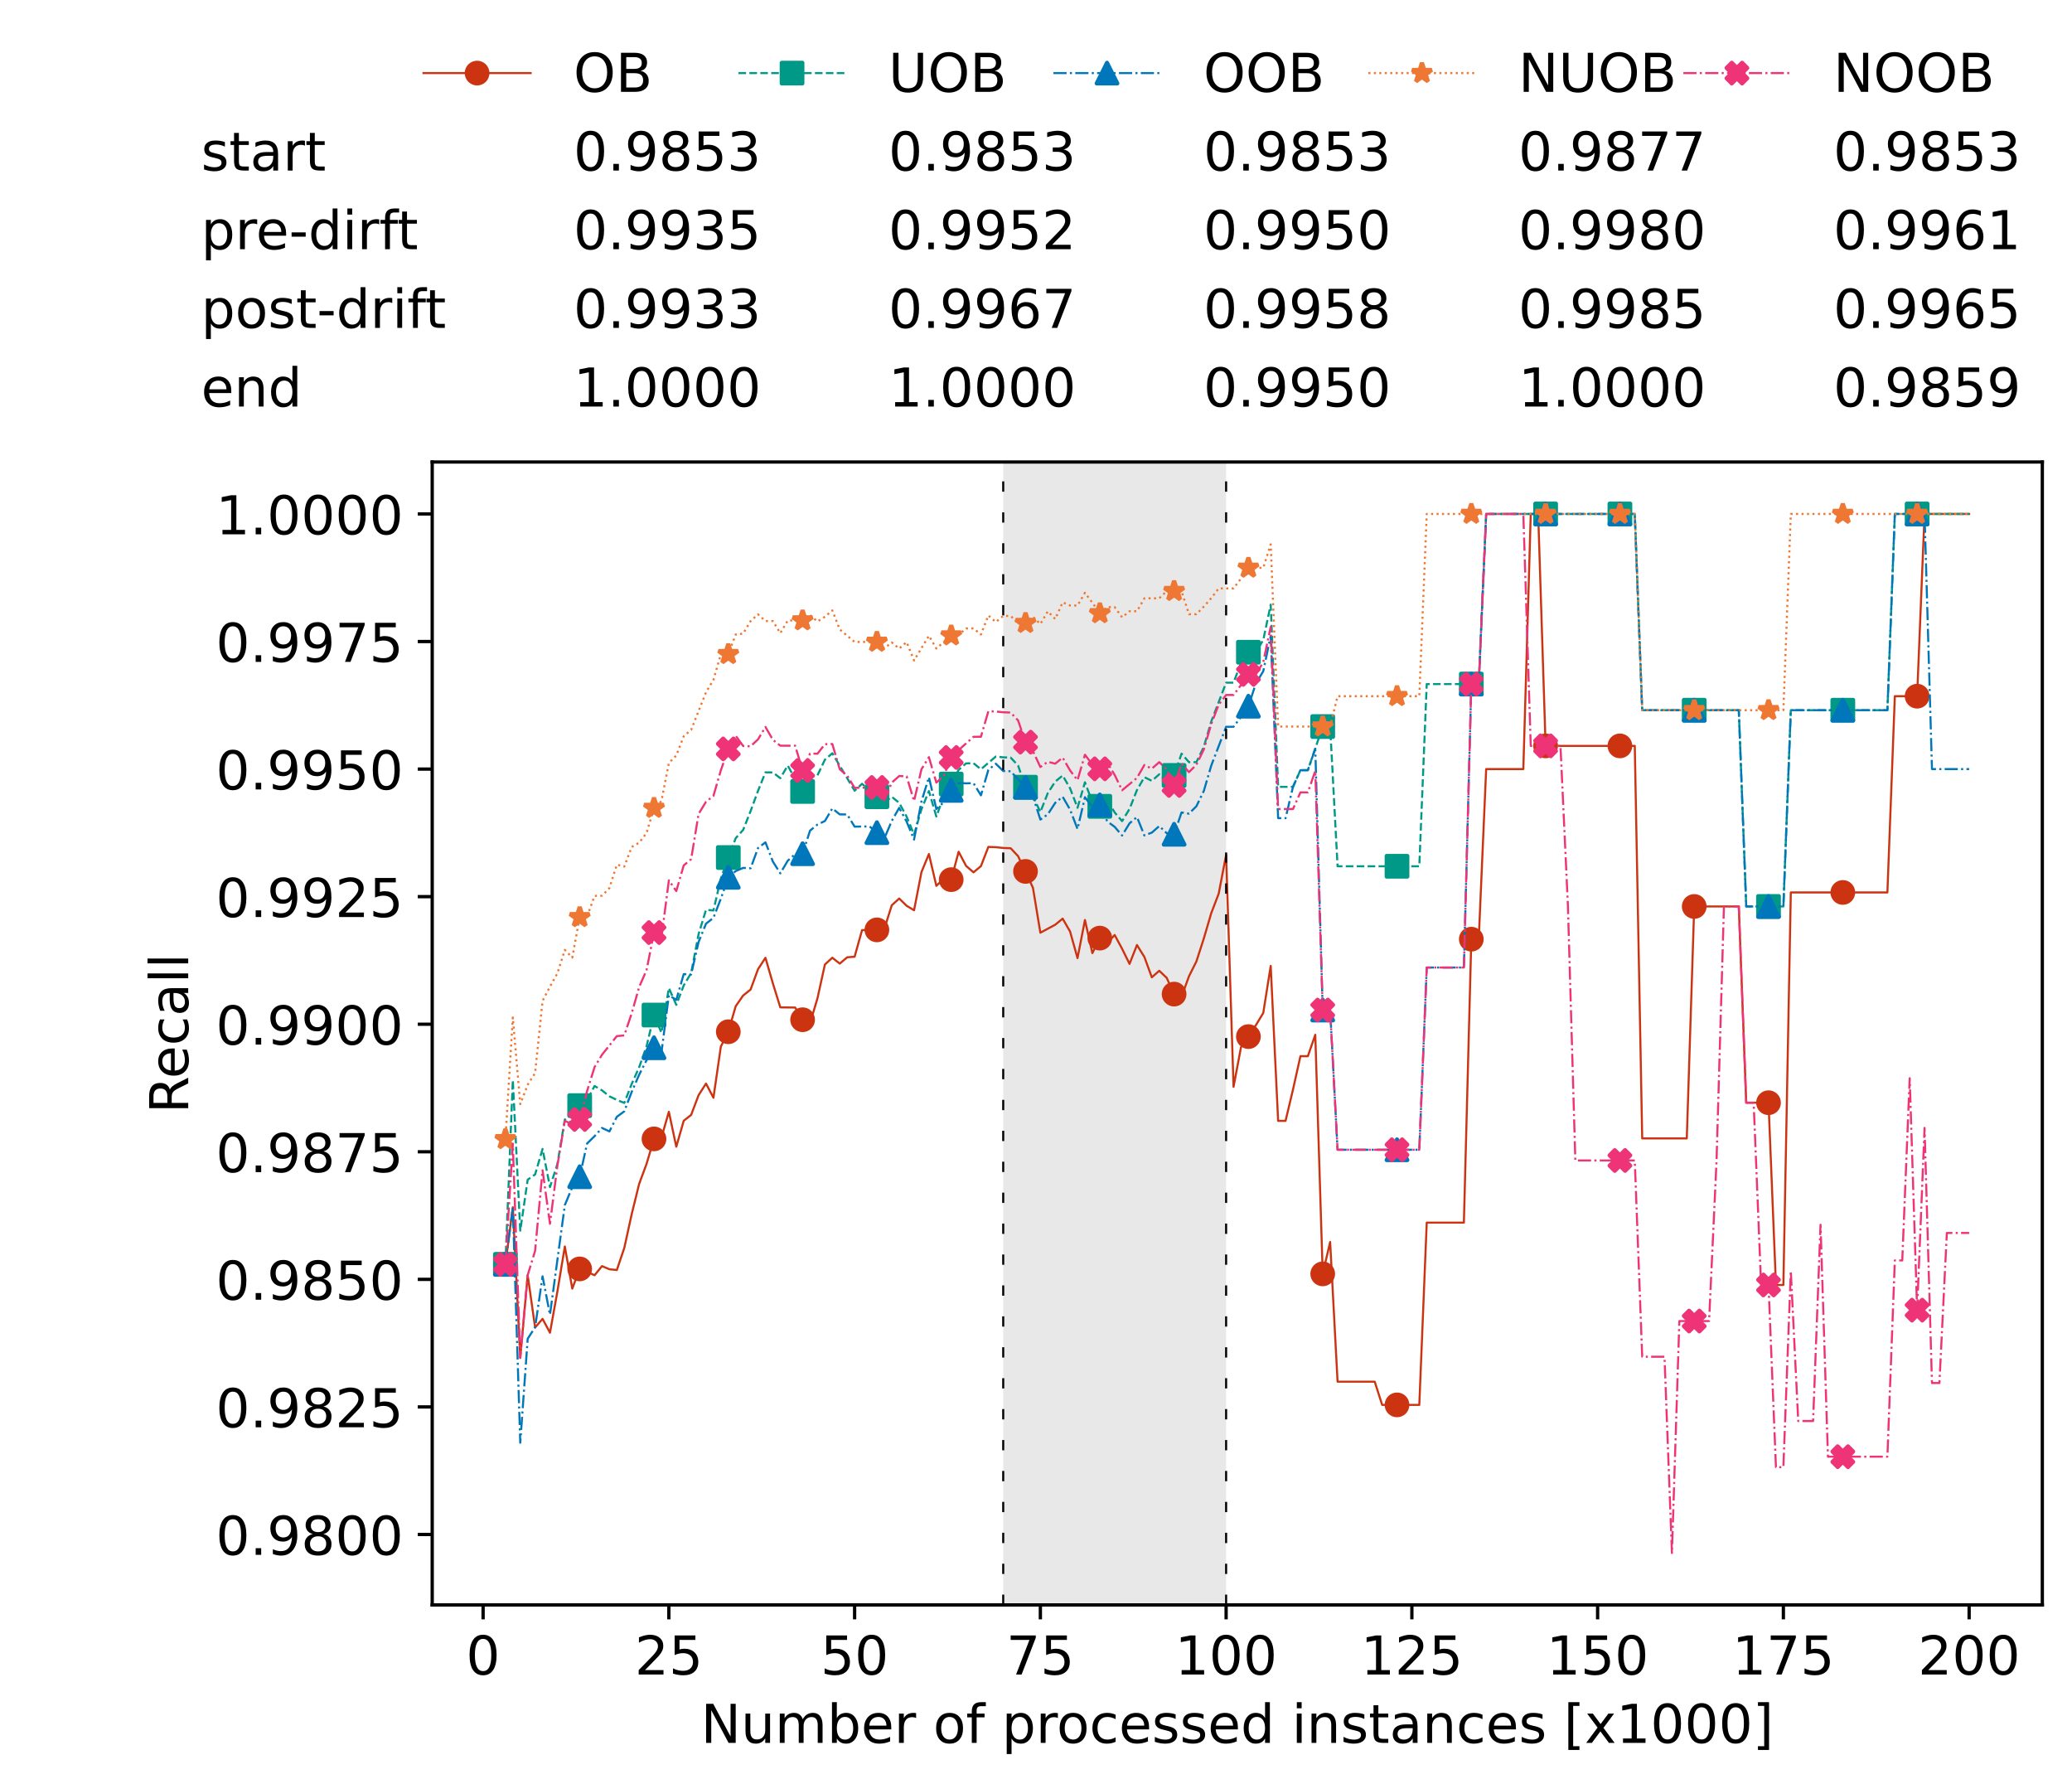 <?xml version="1.0" encoding="utf-8" standalone="no"?>
<!DOCTYPE svg PUBLIC "-//W3C//DTD SVG 1.1//EN"
  "http://www.w3.org/Graphics/SVG/1.1/DTD/svg11.dtd">
<!-- Created with matplotlib (https://matplotlib.org/) -->
<svg height="432.615pt" version="1.1" viewBox="0 0 502.65 432.615" width="502.65pt" xmlns="http://www.w3.org/2000/svg" xmlns:xlink="http://www.w3.org/1999/xlink">
 <defs>
  <style type="text/css">*{stroke-linecap:butt;stroke-linejoin:round;}</style>
 </defs>
 <g id="figure_1">
  <g id="patch_1">
   <path d="M 0 432.615 
L 502.65 432.615 
L 502.65 0 
L 0 0 
z
" style="fill:#ffffff;"/>
  </g>
  <g id="axes_1">
   <g id="patch_2">
    <path d="M 104.85 389.252 
L 495.45 389.252 
L 495.45 112.052 
L 104.85 112.052 
z
" style="fill:#ffffff;"/>
   </g>
   <g id="patch_3">
    <path clip-path="url(#p3345c53776)" d="M 297.446 389.252 
L 297.446 112.052 
L 243.372 112.052 
L 243.372 389.252 
z
" style="fill:#d3d3d3;opacity:0.5;"/>
   </g>
   <g id="matplotlib.axis_1">
    <g id="xtick_1">
     <g id="line2d_1">
      <defs>
       <path d="M 0 0 
L 0 3.5 
" id="m0ca266700b" style="stroke:#000000;stroke-width:0.8;"/>
      </defs>
      <g>
       <use style="stroke:#000000;stroke-width:0.8;" x="117.197" xlink:href="#m0ca266700b" y="389.252"/>
      </g>
     </g>
     <g id="text_1">
      <!-- 0 -->
      <g transform="translate(113.061 406.13)scale(0.13 -0.13)">
       <defs>
        <path d="M 31.781 66.406 
Q 24.172 66.406 20.328 58.906 
Q 16.5 51.422 16.5 36.375 
Q 16.5 21.391 20.328 13.891 
Q 24.172 6.391 31.781 6.391 
Q 39.453 6.391 43.281 13.891 
Q 47.125 21.391 47.125 36.375 
Q 47.125 51.422 43.281 58.906 
Q 39.453 66.406 31.781 66.406 
z
M 31.781 74.219 
Q 44.047 74.219 50.516 64.516 
Q 56.984 54.828 56.984 36.375 
Q 56.984 17.969 50.516 8.266 
Q 44.047 -1.422 31.781 -1.422 
Q 19.531 -1.422 13.062 8.266 
Q 6.594 17.969 6.594 36.375 
Q 6.594 54.828 13.062 64.516 
Q 19.531 74.219 31.781 74.219 
z
" id="DejaVuSans-48"/>
       </defs>
       <use xlink:href="#DejaVuSans-48"/>
      </g>
     </g>
    </g>
    <g id="xtick_2">
     <g id="line2d_2">
      <g>
       <use style="stroke:#000000;stroke-width:0.8;" x="162.259" xlink:href="#m0ca266700b" y="389.252"/>
      </g>
     </g>
     <g id="text_2">
      <!-- 25 -->
      <g transform="translate(153.988 406.13)scale(0.13 -0.13)">
       <defs>
        <path d="M 19.188 8.297 
L 53.609 8.297 
L 53.609 0 
L 7.328 0 
L 7.328 8.297 
Q 12.938 14.109 22.625 23.891 
Q 32.328 33.688 34.812 36.531 
Q 39.547 41.844 41.422 45.531 
Q 43.312 49.219 43.312 52.781 
Q 43.312 58.594 39.234 62.25 
Q 35.156 65.922 28.609 65.922 
Q 23.969 65.922 18.812 64.312 
Q 13.672 62.703 7.812 59.422 
L 7.812 69.391 
Q 13.766 71.781 18.938 73 
Q 24.125 74.219 28.422 74.219 
Q 39.75 74.219 46.484 68.547 
Q 53.219 62.891 53.219 53.422 
Q 53.219 48.922 51.531 44.891 
Q 49.859 40.875 45.406 35.406 
Q 44.188 33.984 37.641 27.219 
Q 31.109 20.453 19.188 8.297 
z
" id="DejaVuSans-50"/>
        <path d="M 10.797 72.906 
L 49.516 72.906 
L 49.516 64.594 
L 19.828 64.594 
L 19.828 46.734 
Q 21.969 47.469 24.109 47.828 
Q 26.266 48.188 28.422 48.188 
Q 40.625 48.188 47.75 41.5 
Q 54.891 34.812 54.891 23.391 
Q 54.891 11.625 47.562 5.094 
Q 40.234 -1.422 26.906 -1.422 
Q 22.312 -1.422 17.547 -0.641 
Q 12.797 0.141 7.719 1.703 
L 7.719 11.625 
Q 12.109 9.234 16.797 8.062 
Q 21.484 6.891 26.703 6.891 
Q 35.156 6.891 40.078 11.328 
Q 45.016 15.766 45.016 23.391 
Q 45.016 31 40.078 35.438 
Q 35.156 39.891 26.703 39.891 
Q 22.75 39.891 18.812 39.016 
Q 14.891 38.141 10.797 36.281 
z
" id="DejaVuSans-53"/>
       </defs>
       <use xlink:href="#DejaVuSans-50"/>
       <use x="63.623" xlink:href="#DejaVuSans-53"/>
      </g>
     </g>
    </g>
    <g id="xtick_3">
     <g id="line2d_3">
      <g>
       <use style="stroke:#000000;stroke-width:0.8;" x="207.322" xlink:href="#m0ca266700b" y="389.252"/>
      </g>
     </g>
     <g id="text_3">
      <!-- 50 -->
      <g transform="translate(199.05 406.13)scale(0.13 -0.13)">
       <use xlink:href="#DejaVuSans-53"/>
       <use x="63.623" xlink:href="#DejaVuSans-48"/>
      </g>
     </g>
    </g>
    <g id="xtick_4">
     <g id="line2d_4">
      <g>
       <use style="stroke:#000000;stroke-width:0.8;" x="252.384" xlink:href="#m0ca266700b" y="389.252"/>
      </g>
     </g>
     <g id="text_4">
      <!-- 75 -->
      <g transform="translate(244.113 406.13)scale(0.13 -0.13)">
       <defs>
        <path d="M 8.203 72.906 
L 55.078 72.906 
L 55.078 68.703 
L 28.609 0 
L 18.312 0 
L 43.219 64.594 
L 8.203 64.594 
z
" id="DejaVuSans-55"/>
       </defs>
       <use xlink:href="#DejaVuSans-55"/>
       <use x="63.623" xlink:href="#DejaVuSans-53"/>
      </g>
     </g>
    </g>
    <g id="xtick_5">
     <g id="line2d_5">
      <g>
       <use style="stroke:#000000;stroke-width:0.8;" x="297.446" xlink:href="#m0ca266700b" y="389.252"/>
      </g>
     </g>
     <g id="text_5">
      <!-- 100 -->
      <g transform="translate(285.039 406.13)scale(0.13 -0.13)">
       <defs>
        <path d="M 12.406 8.297 
L 28.516 8.297 
L 28.516 63.922 
L 10.984 60.406 
L 10.984 69.391 
L 28.422 72.906 
L 38.281 72.906 
L 38.281 8.297 
L 54.391 8.297 
L 54.391 0 
L 12.406 0 
z
" id="DejaVuSans-49"/>
       </defs>
       <use xlink:href="#DejaVuSans-49"/>
       <use x="63.623" xlink:href="#DejaVuSans-48"/>
       <use x="127.246" xlink:href="#DejaVuSans-48"/>
      </g>
     </g>
    </g>
    <g id="xtick_6">
     <g id="line2d_6">
      <g>
       <use style="stroke:#000000;stroke-width:0.8;" x="342.509" xlink:href="#m0ca266700b" y="389.252"/>
      </g>
     </g>
     <g id="text_6">
      <!-- 125 -->
      <g transform="translate(330.102 406.13)scale(0.13 -0.13)">
       <use xlink:href="#DejaVuSans-49"/>
       <use x="63.623" xlink:href="#DejaVuSans-50"/>
       <use x="127.246" xlink:href="#DejaVuSans-53"/>
      </g>
     </g>
    </g>
    <g id="xtick_7">
     <g id="line2d_7">
      <g>
       <use style="stroke:#000000;stroke-width:0.8;" x="387.571" xlink:href="#m0ca266700b" y="389.252"/>
      </g>
     </g>
     <g id="text_7">
      <!-- 150 -->
      <g transform="translate(375.164 406.13)scale(0.13 -0.13)">
       <use xlink:href="#DejaVuSans-49"/>
       <use x="63.623" xlink:href="#DejaVuSans-53"/>
       <use x="127.246" xlink:href="#DejaVuSans-48"/>
      </g>
     </g>
    </g>
    <g id="xtick_8">
     <g id="line2d_8">
      <g>
       <use style="stroke:#000000;stroke-width:0.8;" x="432.633" xlink:href="#m0ca266700b" y="389.252"/>
      </g>
     </g>
     <g id="text_8">
      <!-- 175 -->
      <g transform="translate(420.226 406.13)scale(0.13 -0.13)">
       <use xlink:href="#DejaVuSans-49"/>
       <use x="63.623" xlink:href="#DejaVuSans-55"/>
       <use x="127.246" xlink:href="#DejaVuSans-53"/>
      </g>
     </g>
    </g>
    <g id="xtick_9">
     <g id="line2d_9">
      <g>
       <use style="stroke:#000000;stroke-width:0.8;" x="477.695" xlink:href="#m0ca266700b" y="389.252"/>
      </g>
     </g>
     <g id="text_9">
      <!-- 200 -->
      <g transform="translate(465.289 406.13)scale(0.13 -0.13)">
       <use xlink:href="#DejaVuSans-50"/>
       <use x="63.623" xlink:href="#DejaVuSans-48"/>
       <use x="127.246" xlink:href="#DejaVuSans-48"/>
      </g>
     </g>
    </g>
    <g id="text_10">
     <!-- Number of processed instances [x1000] -->
     <g transform="translate(170.025 422.711)scale(0.13 -0.13)">
      <defs>
       <path d="M 9.812 72.906 
L 23.094 72.906 
L 55.422 11.922 
L 55.422 72.906 
L 64.984 72.906 
L 64.984 0 
L 51.703 0 
L 19.391 60.984 
L 19.391 0 
L 9.812 0 
z
" id="DejaVuSans-78"/>
       <path d="M 8.5 21.578 
L 8.5 54.688 
L 17.484 54.688 
L 17.484 21.922 
Q 17.484 14.156 20.5 10.266 
Q 23.531 6.391 29.594 6.391 
Q 36.859 6.391 41.078 11.031 
Q 45.312 15.672 45.312 23.688 
L 45.312 54.688 
L 54.297 54.688 
L 54.297 0 
L 45.312 0 
L 45.312 8.406 
Q 42.047 3.422 37.719 1 
Q 33.406 -1.422 27.688 -1.422 
Q 18.266 -1.422 13.375 4.438 
Q 8.5 10.297 8.5 21.578 
z
M 31.109 56 
z
" id="DejaVuSans-117"/>
       <path d="M 52 44.188 
Q 55.375 50.25 60.062 53.125 
Q 64.75 56 71.094 56 
Q 79.641 56 84.281 50.016 
Q 88.922 44.047 88.922 33.016 
L 88.922 0 
L 79.891 0 
L 79.891 32.719 
Q 79.891 40.578 77.094 44.375 
Q 74.312 48.188 68.609 48.188 
Q 61.625 48.188 57.562 43.547 
Q 53.516 38.922 53.516 30.906 
L 53.516 0 
L 44.484 0 
L 44.484 32.719 
Q 44.484 40.625 41.703 44.406 
Q 38.922 48.188 33.109 48.188 
Q 26.219 48.188 22.156 43.531 
Q 18.109 38.875 18.109 30.906 
L 18.109 0 
L 9.078 0 
L 9.078 54.688 
L 18.109 54.688 
L 18.109 46.188 
Q 21.188 51.219 25.484 53.609 
Q 29.781 56 35.688 56 
Q 41.656 56 45.828 52.969 
Q 50 49.953 52 44.188 
z
" id="DejaVuSans-109"/>
       <path d="M 48.688 27.297 
Q 48.688 37.203 44.609 42.844 
Q 40.531 48.484 33.406 48.484 
Q 26.266 48.484 22.188 42.844 
Q 18.109 37.203 18.109 27.297 
Q 18.109 17.391 22.188 11.75 
Q 26.266 6.109 33.406 6.109 
Q 40.531 6.109 44.609 11.75 
Q 48.688 17.391 48.688 27.297 
z
M 18.109 46.391 
Q 20.953 51.266 25.266 53.625 
Q 29.594 56 35.594 56 
Q 45.562 56 51.781 48.094 
Q 58.016 40.188 58.016 27.297 
Q 58.016 14.406 51.781 6.484 
Q 45.562 -1.422 35.594 -1.422 
Q 29.594 -1.422 25.266 0.953 
Q 20.953 3.328 18.109 8.203 
L 18.109 0 
L 9.078 0 
L 9.078 75.984 
L 18.109 75.984 
z
" id="DejaVuSans-98"/>
       <path d="M 56.203 29.594 
L 56.203 25.203 
L 14.891 25.203 
Q 15.484 15.922 20.484 11.062 
Q 25.484 6.203 34.422 6.203 
Q 39.594 6.203 44.453 7.469 
Q 49.312 8.734 54.109 11.281 
L 54.109 2.781 
Q 49.266 0.734 44.188 -0.344 
Q 39.109 -1.422 33.891 -1.422 
Q 20.797 -1.422 13.156 6.188 
Q 5.516 13.812 5.516 26.812 
Q 5.516 40.234 12.766 48.109 
Q 20.016 56 32.328 56 
Q 43.359 56 49.781 48.891 
Q 56.203 41.797 56.203 29.594 
z
M 47.219 32.234 
Q 47.125 39.594 43.094 43.984 
Q 39.062 48.391 32.422 48.391 
Q 24.906 48.391 20.391 44.141 
Q 15.875 39.891 15.188 32.172 
z
" id="DejaVuSans-101"/>
       <path d="M 41.109 46.297 
Q 39.594 47.172 37.812 47.578 
Q 36.031 48 33.891 48 
Q 26.266 48 22.188 43.047 
Q 18.109 38.094 18.109 28.812 
L 18.109 0 
L 9.078 0 
L 9.078 54.688 
L 18.109 54.688 
L 18.109 46.188 
Q 20.953 51.172 25.484 53.578 
Q 30.031 56 36.531 56 
Q 37.453 56 38.578 55.875 
Q 39.703 55.766 41.062 55.516 
z
" id="DejaVuSans-114"/>
       <path id="DejaVuSans-32"/>
       <path d="M 30.609 48.391 
Q 23.391 48.391 19.188 42.75 
Q 14.984 37.109 14.984 27.297 
Q 14.984 17.484 19.156 11.844 
Q 23.344 6.203 30.609 6.203 
Q 37.797 6.203 41.984 11.859 
Q 46.188 17.531 46.188 27.297 
Q 46.188 37.016 41.984 42.703 
Q 37.797 48.391 30.609 48.391 
z
M 30.609 56 
Q 42.328 56 49.016 48.375 
Q 55.719 40.766 55.719 27.297 
Q 55.719 13.875 49.016 6.219 
Q 42.328 -1.422 30.609 -1.422 
Q 18.844 -1.422 12.172 6.219 
Q 5.516 13.875 5.516 27.297 
Q 5.516 40.766 12.172 48.375 
Q 18.844 56 30.609 56 
z
" id="DejaVuSans-111"/>
       <path d="M 37.109 75.984 
L 37.109 68.5 
L 28.516 68.5 
Q 23.688 68.5 21.797 66.547 
Q 19.922 64.594 19.922 59.516 
L 19.922 54.688 
L 34.719 54.688 
L 34.719 47.703 
L 19.922 47.703 
L 19.922 0 
L 10.891 0 
L 10.891 47.703 
L 2.297 47.703 
L 2.297 54.688 
L 10.891 54.688 
L 10.891 58.5 
Q 10.891 67.625 15.141 71.797 
Q 19.391 75.984 28.609 75.984 
z
" id="DejaVuSans-102"/>
       <path d="M 18.109 8.203 
L 18.109 -20.797 
L 9.078 -20.797 
L 9.078 54.688 
L 18.109 54.688 
L 18.109 46.391 
Q 20.953 51.266 25.266 53.625 
Q 29.594 56 35.594 56 
Q 45.562 56 51.781 48.094 
Q 58.016 40.188 58.016 27.297 
Q 58.016 14.406 51.781 6.484 
Q 45.562 -1.422 35.594 -1.422 
Q 29.594 -1.422 25.266 0.953 
Q 20.953 3.328 18.109 8.203 
z
M 48.688 27.297 
Q 48.688 37.203 44.609 42.844 
Q 40.531 48.484 33.406 48.484 
Q 26.266 48.484 22.188 42.844 
Q 18.109 37.203 18.109 27.297 
Q 18.109 17.391 22.188 11.75 
Q 26.266 6.109 33.406 6.109 
Q 40.531 6.109 44.609 11.75 
Q 48.688 17.391 48.688 27.297 
z
" id="DejaVuSans-112"/>
       <path d="M 48.781 52.594 
L 48.781 44.188 
Q 44.969 46.297 41.141 47.344 
Q 37.312 48.391 33.406 48.391 
Q 24.656 48.391 19.812 42.844 
Q 14.984 37.312 14.984 27.297 
Q 14.984 17.281 19.812 11.734 
Q 24.656 6.203 33.406 6.203 
Q 37.312 6.203 41.141 7.25 
Q 44.969 8.297 48.781 10.406 
L 48.781 2.094 
Q 45.016 0.344 40.984 -0.531 
Q 36.969 -1.422 32.422 -1.422 
Q 20.062 -1.422 12.781 6.344 
Q 5.516 14.109 5.516 27.297 
Q 5.516 40.672 12.859 48.328 
Q 20.219 56 33.016 56 
Q 37.156 56 41.109 55.141 
Q 45.062 54.297 48.781 52.594 
z
" id="DejaVuSans-99"/>
       <path d="M 44.281 53.078 
L 44.281 44.578 
Q 40.484 46.531 36.375 47.5 
Q 32.281 48.484 27.875 48.484 
Q 21.188 48.484 17.844 46.438 
Q 14.5 44.391 14.5 40.281 
Q 14.5 37.156 16.891 35.375 
Q 19.281 33.594 26.516 31.984 
L 29.594 31.297 
Q 39.156 29.25 43.188 25.516 
Q 47.219 21.781 47.219 15.094 
Q 47.219 7.469 41.188 3.016 
Q 35.156 -1.422 24.609 -1.422 
Q 20.219 -1.422 15.453 -0.562 
Q 10.688 0.297 5.422 2 
L 5.422 11.281 
Q 10.406 8.688 15.234 7.391 
Q 20.062 6.109 24.812 6.109 
Q 31.156 6.109 34.562 8.281 
Q 37.984 10.453 37.984 14.406 
Q 37.984 18.062 35.516 20.016 
Q 33.062 21.969 24.703 23.781 
L 21.578 24.516 
Q 13.234 26.266 9.516 29.906 
Q 5.812 33.547 5.812 39.891 
Q 5.812 47.609 11.281 51.797 
Q 16.75 56 26.812 56 
Q 31.781 56 36.172 55.266 
Q 40.578 54.547 44.281 53.078 
z
" id="DejaVuSans-115"/>
       <path d="M 45.406 46.391 
L 45.406 75.984 
L 54.391 75.984 
L 54.391 0 
L 45.406 0 
L 45.406 8.203 
Q 42.578 3.328 38.25 0.953 
Q 33.938 -1.422 27.875 -1.422 
Q 17.969 -1.422 11.734 6.484 
Q 5.516 14.406 5.516 27.297 
Q 5.516 40.188 11.734 48.094 
Q 17.969 56 27.875 56 
Q 33.938 56 38.25 53.625 
Q 42.578 51.266 45.406 46.391 
z
M 14.797 27.297 
Q 14.797 17.391 18.875 11.75 
Q 22.953 6.109 30.078 6.109 
Q 37.203 6.109 41.297 11.75 
Q 45.406 17.391 45.406 27.297 
Q 45.406 37.203 41.297 42.844 
Q 37.203 48.484 30.078 48.484 
Q 22.953 48.484 18.875 42.844 
Q 14.797 37.203 14.797 27.297 
z
" id="DejaVuSans-100"/>
       <path d="M 9.422 54.688 
L 18.406 54.688 
L 18.406 0 
L 9.422 0 
z
M 9.422 75.984 
L 18.406 75.984 
L 18.406 64.594 
L 9.422 64.594 
z
" id="DejaVuSans-105"/>
       <path d="M 54.891 33.016 
L 54.891 0 
L 45.906 0 
L 45.906 32.719 
Q 45.906 40.484 42.875 44.328 
Q 39.844 48.188 33.797 48.188 
Q 26.516 48.188 22.312 43.547 
Q 18.109 38.922 18.109 30.906 
L 18.109 0 
L 9.078 0 
L 9.078 54.688 
L 18.109 54.688 
L 18.109 46.188 
Q 21.344 51.125 25.703 53.562 
Q 30.078 56 35.797 56 
Q 45.219 56 50.047 50.172 
Q 54.891 44.344 54.891 33.016 
z
" id="DejaVuSans-110"/>
       <path d="M 18.312 70.219 
L 18.312 54.688 
L 36.812 54.688 
L 36.812 47.703 
L 18.312 47.703 
L 18.312 18.016 
Q 18.312 11.328 20.141 9.422 
Q 21.969 7.516 27.594 7.516 
L 36.812 7.516 
L 36.812 0 
L 27.594 0 
Q 17.188 0 13.234 3.875 
Q 9.281 7.766 9.281 18.016 
L 9.281 47.703 
L 2.688 47.703 
L 2.688 54.688 
L 9.281 54.688 
L 9.281 70.219 
z
" id="DejaVuSans-116"/>
       <path d="M 34.281 27.484 
Q 23.391 27.484 19.188 25 
Q 14.984 22.516 14.984 16.5 
Q 14.984 11.719 18.141 8.906 
Q 21.297 6.109 26.703 6.109 
Q 34.188 6.109 38.703 11.406 
Q 43.219 16.703 43.219 25.484 
L 43.219 27.484 
z
M 52.203 31.203 
L 52.203 0 
L 43.219 0 
L 43.219 8.297 
Q 40.141 3.328 35.547 0.953 
Q 30.953 -1.422 24.312 -1.422 
Q 15.922 -1.422 10.953 3.297 
Q 6 8.016 6 15.922 
Q 6 25.141 12.172 29.828 
Q 18.359 34.516 30.609 34.516 
L 43.219 34.516 
L 43.219 35.406 
Q 43.219 41.609 39.141 45 
Q 35.062 48.391 27.688 48.391 
Q 23 48.391 18.547 47.266 
Q 14.109 46.141 10.016 43.891 
L 10.016 52.203 
Q 14.938 54.109 19.578 55.047 
Q 24.219 56 28.609 56 
Q 40.484 56 46.344 49.844 
Q 52.203 43.703 52.203 31.203 
z
" id="DejaVuSans-97"/>
       <path d="M 8.594 75.984 
L 29.297 75.984 
L 29.297 69 
L 17.578 69 
L 17.578 -6.203 
L 29.297 -6.203 
L 29.297 -13.188 
L 8.594 -13.188 
z
" id="DejaVuSans-91"/>
       <path d="M 54.891 54.688 
L 35.109 28.078 
L 55.906 0 
L 45.312 0 
L 29.391 21.484 
L 13.484 0 
L 2.875 0 
L 24.125 28.609 
L 4.688 54.688 
L 15.281 54.688 
L 29.781 35.203 
L 44.281 54.688 
z
" id="DejaVuSans-120"/>
       <path d="M 30.422 75.984 
L 30.422 -13.188 
L 9.719 -13.188 
L 9.719 -6.203 
L 21.391 -6.203 
L 21.391 69 
L 9.719 69 
L 9.719 75.984 
z
" id="DejaVuSans-93"/>
      </defs>
      <use xlink:href="#DejaVuSans-78"/>
      <use x="74.805" xlink:href="#DejaVuSans-117"/>
      <use x="138.184" xlink:href="#DejaVuSans-109"/>
      <use x="235.596" xlink:href="#DejaVuSans-98"/>
      <use x="299.072" xlink:href="#DejaVuSans-101"/>
      <use x="360.596" xlink:href="#DejaVuSans-114"/>
      <use x="401.709" xlink:href="#DejaVuSans-32"/>
      <use x="433.496" xlink:href="#DejaVuSans-111"/>
      <use x="494.678" xlink:href="#DejaVuSans-102"/>
      <use x="529.883" xlink:href="#DejaVuSans-32"/>
      <use x="561.67" xlink:href="#DejaVuSans-112"/>
      <use x="625.146" xlink:href="#DejaVuSans-114"/>
      <use x="664.01" xlink:href="#DejaVuSans-111"/>
      <use x="725.191" xlink:href="#DejaVuSans-99"/>
      <use x="780.172" xlink:href="#DejaVuSans-101"/>
      <use x="841.695" xlink:href="#DejaVuSans-115"/>
      <use x="893.795" xlink:href="#DejaVuSans-115"/>
      <use x="945.895" xlink:href="#DejaVuSans-101"/>
      <use x="1007.418" xlink:href="#DejaVuSans-100"/>
      <use x="1070.895" xlink:href="#DejaVuSans-32"/>
      <use x="1102.682" xlink:href="#DejaVuSans-105"/>
      <use x="1130.465" xlink:href="#DejaVuSans-110"/>
      <use x="1193.844" xlink:href="#DejaVuSans-115"/>
      <use x="1245.943" xlink:href="#DejaVuSans-116"/>
      <use x="1285.152" xlink:href="#DejaVuSans-97"/>
      <use x="1346.432" xlink:href="#DejaVuSans-110"/>
      <use x="1409.811" xlink:href="#DejaVuSans-99"/>
      <use x="1464.791" xlink:href="#DejaVuSans-101"/>
      <use x="1526.314" xlink:href="#DejaVuSans-115"/>
      <use x="1578.414" xlink:href="#DejaVuSans-32"/>
      <use x="1610.201" xlink:href="#DejaVuSans-91"/>
      <use x="1649.215" xlink:href="#DejaVuSans-120"/>
      <use x="1708.395" xlink:href="#DejaVuSans-49"/>
      <use x="1772.018" xlink:href="#DejaVuSans-48"/>
      <use x="1835.641" xlink:href="#DejaVuSans-48"/>
      <use x="1899.264" xlink:href="#DejaVuSans-48"/>
      <use x="1962.887" xlink:href="#DejaVuSans-93"/>
     </g>
    </g>
   </g>
   <g id="matplotlib.axis_2">
    <g id="ytick_1">
     <g id="line2d_10">
      <defs>
       <path d="M 0 0 
L -3.5 0 
" id="mb1abc30e46" style="stroke:#000000;stroke-width:0.8;"/>
      </defs>
      <g>
       <use style="stroke:#000000;stroke-width:0.8;" x="104.85" xlink:href="#mb1abc30e46" y="372.162"/>
      </g>
     </g>
     <g id="text_11">
      <!-- 0.9800 -->
      <g transform="translate(52.362 377.101)scale(0.13 -0.13)">
       <defs>
        <path d="M 10.688 12.406 
L 21 12.406 
L 21 0 
L 10.688 0 
z
" id="DejaVuSans-46"/>
        <path d="M 10.984 1.516 
L 10.984 10.5 
Q 14.703 8.734 18.5 7.812 
Q 22.312 6.891 25.984 6.891 
Q 35.75 6.891 40.891 13.453 
Q 46.047 20.016 46.781 33.406 
Q 43.953 29.203 39.594 26.953 
Q 35.25 24.703 29.984 24.703 
Q 19.047 24.703 12.672 31.312 
Q 6.297 37.938 6.297 49.422 
Q 6.297 60.641 12.938 67.422 
Q 19.578 74.219 30.609 74.219 
Q 43.266 74.219 49.922 64.516 
Q 56.594 54.828 56.594 36.375 
Q 56.594 19.141 48.406 8.859 
Q 40.234 -1.422 26.422 -1.422 
Q 22.703 -1.422 18.891 -0.688 
Q 15.094 0.047 10.984 1.516 
z
M 30.609 32.422 
Q 37.25 32.422 41.125 36.953 
Q 45.016 41.5 45.016 49.422 
Q 45.016 57.281 41.125 61.844 
Q 37.25 66.406 30.609 66.406 
Q 23.969 66.406 20.094 61.844 
Q 16.219 57.281 16.219 49.422 
Q 16.219 41.5 20.094 36.953 
Q 23.969 32.422 30.609 32.422 
z
" id="DejaVuSans-57"/>
        <path d="M 31.781 34.625 
Q 24.75 34.625 20.719 30.859 
Q 16.703 27.094 16.703 20.516 
Q 16.703 13.922 20.719 10.156 
Q 24.75 6.391 31.781 6.391 
Q 38.812 6.391 42.859 10.172 
Q 46.922 13.969 46.922 20.516 
Q 46.922 27.094 42.891 30.859 
Q 38.875 34.625 31.781 34.625 
z
M 21.922 38.812 
Q 15.578 40.375 12.031 44.719 
Q 8.5 49.078 8.5 55.328 
Q 8.5 64.062 14.719 69.141 
Q 20.953 74.219 31.781 74.219 
Q 42.672 74.219 48.875 69.141 
Q 55.078 64.062 55.078 55.328 
Q 55.078 49.078 51.531 44.719 
Q 48 40.375 41.703 38.812 
Q 48.828 37.156 52.797 32.312 
Q 56.781 27.484 56.781 20.516 
Q 56.781 9.906 50.312 4.234 
Q 43.844 -1.422 31.781 -1.422 
Q 19.734 -1.422 13.25 4.234 
Q 6.781 9.906 6.781 20.516 
Q 6.781 27.484 10.781 32.312 
Q 14.797 37.156 21.922 38.812 
z
M 18.312 54.391 
Q 18.312 48.734 21.844 45.562 
Q 25.391 42.391 31.781 42.391 
Q 38.141 42.391 41.719 45.562 
Q 45.312 48.734 45.312 54.391 
Q 45.312 60.062 41.719 63.234 
Q 38.141 66.406 31.781 66.406 
Q 25.391 66.406 21.844 63.234 
Q 18.312 60.062 18.312 54.391 
z
" id="DejaVuSans-56"/>
       </defs>
       <use xlink:href="#DejaVuSans-48"/>
       <use x="63.623" xlink:href="#DejaVuSans-46"/>
       <use x="95.41" xlink:href="#DejaVuSans-57"/>
       <use x="159.033" xlink:href="#DejaVuSans-56"/>
       <use x="222.656" xlink:href="#DejaVuSans-48"/>
       <use x="286.279" xlink:href="#DejaVuSans-48"/>
      </g>
     </g>
    </g>
    <g id="ytick_2">
     <g id="line2d_11">
      <g>
       <use style="stroke:#000000;stroke-width:0.8;" x="104.85" xlink:href="#mb1abc30e46" y="341.224"/>
      </g>
     </g>
     <g id="text_12">
      <!-- 0.9825 -->
      <g transform="translate(52.362 346.163)scale(0.13 -0.13)">
       <use xlink:href="#DejaVuSans-48"/>
       <use x="63.623" xlink:href="#DejaVuSans-46"/>
       <use x="95.41" xlink:href="#DejaVuSans-57"/>
       <use x="159.033" xlink:href="#DejaVuSans-56"/>
       <use x="222.656" xlink:href="#DejaVuSans-50"/>
       <use x="286.279" xlink:href="#DejaVuSans-53"/>
      </g>
     </g>
    </g>
    <g id="ytick_3">
     <g id="line2d_12">
      <g>
       <use style="stroke:#000000;stroke-width:0.8;" x="104.85" xlink:href="#mb1abc30e46" y="310.285"/>
      </g>
     </g>
     <g id="text_13">
      <!-- 0.9850 -->
      <g transform="translate(52.362 315.224)scale(0.13 -0.13)">
       <use xlink:href="#DejaVuSans-48"/>
       <use x="63.623" xlink:href="#DejaVuSans-46"/>
       <use x="95.41" xlink:href="#DejaVuSans-57"/>
       <use x="159.033" xlink:href="#DejaVuSans-56"/>
       <use x="222.656" xlink:href="#DejaVuSans-53"/>
       <use x="286.279" xlink:href="#DejaVuSans-48"/>
      </g>
     </g>
    </g>
    <g id="ytick_4">
     <g id="line2d_13">
      <g>
       <use style="stroke:#000000;stroke-width:0.8;" x="104.85" xlink:href="#mb1abc30e46" y="279.346"/>
      </g>
     </g>
     <g id="text_14">
      <!-- 0.9875 -->
      <g transform="translate(52.362 284.285)scale(0.13 -0.13)">
       <use xlink:href="#DejaVuSans-48"/>
       <use x="63.623" xlink:href="#DejaVuSans-46"/>
       <use x="95.41" xlink:href="#DejaVuSans-57"/>
       <use x="159.033" xlink:href="#DejaVuSans-56"/>
       <use x="222.656" xlink:href="#DejaVuSans-55"/>
       <use x="286.279" xlink:href="#DejaVuSans-53"/>
      </g>
     </g>
    </g>
    <g id="ytick_5">
     <g id="line2d_14">
      <g>
       <use style="stroke:#000000;stroke-width:0.8;" x="104.85" xlink:href="#mb1abc30e46" y="248.407"/>
      </g>
     </g>
     <g id="text_15">
      <!-- 0.9900 -->
      <g transform="translate(52.362 253.346)scale(0.13 -0.13)">
       <use xlink:href="#DejaVuSans-48"/>
       <use x="63.623" xlink:href="#DejaVuSans-46"/>
       <use x="95.41" xlink:href="#DejaVuSans-57"/>
       <use x="159.033" xlink:href="#DejaVuSans-57"/>
       <use x="222.656" xlink:href="#DejaVuSans-48"/>
       <use x="286.279" xlink:href="#DejaVuSans-48"/>
      </g>
     </g>
    </g>
    <g id="ytick_6">
     <g id="line2d_15">
      <g>
       <use style="stroke:#000000;stroke-width:0.8;" x="104.85" xlink:href="#mb1abc30e46" y="217.468"/>
      </g>
     </g>
     <g id="text_16">
      <!-- 0.9925 -->
      <g transform="translate(52.362 222.407)scale(0.13 -0.13)">
       <use xlink:href="#DejaVuSans-48"/>
       <use x="63.623" xlink:href="#DejaVuSans-46"/>
       <use x="95.41" xlink:href="#DejaVuSans-57"/>
       <use x="159.033" xlink:href="#DejaVuSans-57"/>
       <use x="222.656" xlink:href="#DejaVuSans-50"/>
       <use x="286.279" xlink:href="#DejaVuSans-53"/>
      </g>
     </g>
    </g>
    <g id="ytick_7">
     <g id="line2d_16">
      <g>
       <use style="stroke:#000000;stroke-width:0.8;" x="104.85" xlink:href="#mb1abc30e46" y="186.529"/>
      </g>
     </g>
     <g id="text_17">
      <!-- 0.9950 -->
      <g transform="translate(52.362 191.468)scale(0.13 -0.13)">
       <use xlink:href="#DejaVuSans-48"/>
       <use x="63.623" xlink:href="#DejaVuSans-46"/>
       <use x="95.41" xlink:href="#DejaVuSans-57"/>
       <use x="159.033" xlink:href="#DejaVuSans-57"/>
       <use x="222.656" xlink:href="#DejaVuSans-53"/>
       <use x="286.279" xlink:href="#DejaVuSans-48"/>
      </g>
     </g>
    </g>
    <g id="ytick_8">
     <g id="line2d_17">
      <g>
       <use style="stroke:#000000;stroke-width:0.8;" x="104.85" xlink:href="#mb1abc30e46" y="155.591"/>
      </g>
     </g>
     <g id="text_18">
      <!-- 0.9975 -->
      <g transform="translate(52.362 160.53)scale(0.13 -0.13)">
       <use xlink:href="#DejaVuSans-48"/>
       <use x="63.623" xlink:href="#DejaVuSans-46"/>
       <use x="95.41" xlink:href="#DejaVuSans-57"/>
       <use x="159.033" xlink:href="#DejaVuSans-57"/>
       <use x="222.656" xlink:href="#DejaVuSans-55"/>
       <use x="286.279" xlink:href="#DejaVuSans-53"/>
      </g>
     </g>
    </g>
    <g id="ytick_9">
     <g id="line2d_18">
      <g>
       <use style="stroke:#000000;stroke-width:0.8;" x="104.85" xlink:href="#mb1abc30e46" y="124.652"/>
      </g>
     </g>
     <g id="text_19">
      <!-- 1.0000 -->
      <g transform="translate(52.362 129.591)scale(0.13 -0.13)">
       <use xlink:href="#DejaVuSans-49"/>
       <use x="63.623" xlink:href="#DejaVuSans-46"/>
       <use x="95.41" xlink:href="#DejaVuSans-48"/>
       <use x="159.033" xlink:href="#DejaVuSans-48"/>
       <use x="222.656" xlink:href="#DejaVuSans-48"/>
       <use x="286.279" xlink:href="#DejaVuSans-48"/>
      </g>
     </g>
    </g>
    <g id="text_20">
     <!-- Recall -->
     <g transform="translate(45.659 270.044)rotate(-90)scale(0.13 -0.13)">
      <defs>
       <path d="M 44.391 34.188 
Q 47.562 33.109 50.562 29.594 
Q 53.562 26.078 56.594 19.922 
L 66.609 0 
L 56 0 
L 46.688 18.703 
Q 43.062 26.031 39.672 28.422 
Q 36.281 30.812 30.422 30.812 
L 19.672 30.812 
L 19.672 0 
L 9.812 0 
L 9.812 72.906 
L 32.078 72.906 
Q 44.578 72.906 50.734 67.672 
Q 56.891 62.453 56.891 51.906 
Q 56.891 45.016 53.688 40.469 
Q 50.484 35.938 44.391 34.188 
z
M 19.672 64.797 
L 19.672 38.922 
L 32.078 38.922 
Q 39.203 38.922 42.844 42.219 
Q 46.484 45.516 46.484 51.906 
Q 46.484 58.297 42.844 61.547 
Q 39.203 64.797 32.078 64.797 
z
" id="DejaVuSans-82"/>
       <path d="M 9.422 75.984 
L 18.406 75.984 
L 18.406 0 
L 9.422 0 
z
" id="DejaVuSans-108"/>
      </defs>
      <use xlink:href="#DejaVuSans-82"/>
      <use x="64.982" xlink:href="#DejaVuSans-101"/>
      <use x="126.506" xlink:href="#DejaVuSans-99"/>
      <use x="181.486" xlink:href="#DejaVuSans-97"/>
      <use x="242.766" xlink:href="#DejaVuSans-108"/>
      <use x="270.549" xlink:href="#DejaVuSans-108"/>
     </g>
    </g>
   </g>
   <g id="line2d_19"/>
   <g id="line2d_20"/>
   <g id="line2d_21"/>
   <g id="line2d_22"/>
   <g id="line2d_23"/>
   <g id="line2d_24">
    <path clip-path="url(#p3345c53776)" d="M 122.605 306.645 
L 124.407 292.803 
L 126.21 329.337 
L 128.012 309.26 
L 129.815 321.965 
L 131.617 319.864 
L 133.419 323.228 
L 135.222 313.209 
L 137.024 302.32 
L 138.827 312.538 
L 140.629 307.753 
L 142.432 308.442 
L 144.234 309.296 
L 146.037 307.075 
L 147.839 307.838 
L 149.642 308.02 
L 151.444 302.693 
L 153.247 294.467 
L 155.049 287.142 
L 156.852 282.274 
L 158.654 276.222 
L 160.457 275.926 
L 162.259 269.64 
L 164.062 278.119 
L 165.864 271.824 
L 167.667 270.401 
L 169.469 265.62 
L 171.272 262.801 
L 173.074 266.247 
L 174.877 253.813 
L 176.679 250.232 
L 178.482 244.026 
L 180.284 241.443 
L 182.087 240.001 
L 183.889 235.067 
L 185.692 232.293 
L 187.494 238.508 
L 189.297 244.323 
L 192.902 244.361 
L 194.704 247.32 
L 196.507 248.173 
L 198.309 242.134 
L 200.112 233.933 
L 201.914 232.284 
L 203.717 233.706 
L 205.519 232.179 
L 207.322 232.038 
L 209.124 225.588 
L 212.729 225.528 
L 214.532 225.266 
L 216.334 219.564 
L 218.137 217.924 
L 219.939 219.678 
L 221.742 220.768 
L 223.544 211.499 
L 225.347 207.131 
L 227.149 214.846 
L 228.952 213.115 
L 230.754 213.342 
L 232.557 206.578 
L 234.359 210.006 
L 236.162 211.567 
L 237.964 210.065 
L 239.767 205.402 
L 241.569 205.472 
L 243.372 205.66 
L 245.174 205.723 
L 246.976 207.638 
L 250.581 215.297 
L 252.384 226.214 
L 255.989 224.277 
L 257.791 222.804 
L 259.594 225.923 
L 261.396 232.387 
L 263.199 223.129 
L 265.001 231.171 
L 266.804 227.526 
L 268.606 228.767 
L 270.409 226.766 
L 272.211 230.115 
L 274.014 233.772 
L 275.816 229.2 
L 277.619 232.093 
L 279.421 237.032 
L 281.224 235.446 
L 283.026 237.159 
L 284.829 241.102 
L 286.631 241.785 
L 288.434 236.776 
L 290.236 233.179 
L 292.039 227.604 
L 293.841 221.457 
L 295.644 216.752 
L 297.446 207.341 
L 299.249 263.593 
L 301.051 254 
L 304.656 248.661 
L 306.459 245.671 
L 308.261 234.265 
L 310.064 271.846 
L 311.866 271.846 
L 313.669 264.253 
L 315.471 256.165 
L 317.274 256.165 
L 319.076 250.965 
L 320.879 308.957 
L 322.681 301.222 
L 324.484 335.107 
L 333.496 335.107 
L 335.299 340.733 
L 344.311 340.733 
L 346.114 296.534 
L 355.126 296.534 
L 356.928 227.781 
L 358.731 227.781 
L 360.533 186.529 
L 369.546 186.529 
L 371.348 124.652 
L 373.151 124.652 
L 374.953 180.904 
L 396.583 180.904 
L 398.386 276.101 
L 409.201 276.101 
L 411.003 219.848 
L 421.818 219.848 
L 423.621 267.446 
L 429.028 267.446 
L 430.831 311.645 
L 432.633 311.645 
L 434.436 216.448 
L 457.868 216.448 
L 459.671 168.85 
L 465.078 168.85 
L 466.881 124.652 
L 477.695 124.652 
L 477.695 124.652 
" style="fill:none;stroke:#cc3311;stroke-linecap:square;stroke-width:0.5;"/>
    <defs>
     <path d="M 0 2.5 
C 0.663 2.5 1.299 2.237 1.768 1.768 
C 2.237 1.299 2.5 0.663 2.5 0 
C 2.5 -0.663 2.237 -1.299 1.768 -1.768 
C 1.299 -2.237 0.663 -2.5 0 -2.5 
C -0.663 -2.5 -1.299 -2.237 -1.768 -1.768 
C -2.237 -1.299 -2.5 -0.663 -2.5 0 
C -2.5 0.663 -2.237 1.299 -1.768 1.768 
C -1.299 2.237 -0.663 2.5 0 2.5 
z
" id="mab355221c0" style="stroke:#cc3311;"/>
    </defs>
    <g clip-path="url(#p3345c53776)">
     <use style="fill:#cc3311;stroke:#cc3311;" x="122.605" xlink:href="#mab355221c0" y="306.645"/>
     <use style="fill:#cc3311;stroke:#cc3311;" x="140.629" xlink:href="#mab355221c0" y="307.753"/>
     <use style="fill:#cc3311;stroke:#cc3311;" x="158.654" xlink:href="#mab355221c0" y="276.222"/>
     <use style="fill:#cc3311;stroke:#cc3311;" x="176.679" xlink:href="#mab355221c0" y="250.232"/>
     <use style="fill:#cc3311;stroke:#cc3311;" x="194.704" xlink:href="#mab355221c0" y="247.32"/>
     <use style="fill:#cc3311;stroke:#cc3311;" x="212.729" xlink:href="#mab355221c0" y="225.528"/>
     <use style="fill:#cc3311;stroke:#cc3311;" x="230.754" xlink:href="#mab355221c0" y="213.342"/>
     <use style="fill:#cc3311;stroke:#cc3311;" x="248.779" xlink:href="#mab355221c0" y="211.347"/>
     <use style="fill:#cc3311;stroke:#cc3311;" x="266.804" xlink:href="#mab355221c0" y="227.526"/>
     <use style="fill:#cc3311;stroke:#cc3311;" x="284.829" xlink:href="#mab355221c0" y="241.102"/>
     <use style="fill:#cc3311;stroke:#cc3311;" x="302.854" xlink:href="#mab355221c0" y="251.411"/>
     <use style="fill:#cc3311;stroke:#cc3311;" x="320.879" xlink:href="#mab355221c0" y="308.957"/>
     <use style="fill:#cc3311;stroke:#cc3311;" x="338.904" xlink:href="#mab355221c0" y="340.733"/>
     <use style="fill:#cc3311;stroke:#cc3311;" x="356.928" xlink:href="#mab355221c0" y="227.781"/>
     <use style="fill:#cc3311;stroke:#cc3311;" x="374.953" xlink:href="#mab355221c0" y="180.904"/>
     <use style="fill:#cc3311;stroke:#cc3311;" x="392.978" xlink:href="#mab355221c0" y="180.904"/>
     <use style="fill:#cc3311;stroke:#cc3311;" x="411.003" xlink:href="#mab355221c0" y="219.848"/>
     <use style="fill:#cc3311;stroke:#cc3311;" x="429.028" xlink:href="#mab355221c0" y="267.446"/>
     <use style="fill:#cc3311;stroke:#cc3311;" x="447.053" xlink:href="#mab355221c0" y="216.448"/>
     <use style="fill:#cc3311;stroke:#cc3311;" x="465.078" xlink:href="#mab355221c0" y="168.85"/>
    </g>
   </g>
   <g id="line2d_25"/>
   <g id="line2d_26"/>
   <g id="line2d_27"/>
   <g id="line2d_28"/>
   <g id="line2d_29">
    <path clip-path="url(#p3345c53776)" d="M 122.605 306.645 
L 124.407 261.941 
L 126.21 298.476 
L 128.012 286.114 
L 129.815 284.838 
L 131.617 278.664 
L 133.419 287.913 
L 135.222 282.309 
L 137.024 271.499 
L 138.827 272.361 
L 140.629 268.155 
L 142.432 266.828 
L 144.234 263.387 
L 146.037 264.445 
L 147.839 265.896 
L 149.642 266.761 
L 151.444 267.501 
L 153.247 262.895 
L 155.049 258.843 
L 156.852 253.762 
L 158.654 246.186 
L 160.457 250.46 
L 162.259 239.636 
L 164.062 243.706 
L 165.864 239.007 
L 167.667 235.975 
L 169.469 226.577 
L 171.272 220.655 
L 173.074 220.827 
L 174.877 213.053 
L 176.679 207.981 
L 178.482 203.283 
L 180.284 201.276 
L 182.087 196.716 
L 183.889 191.811 
L 185.692 187.322 
L 187.494 187.342 
L 189.297 188.734 
L 191.099 185.67 
L 192.902 188.966 
L 194.704 191.948 
L 196.507 188.008 
L 198.309 188.05 
L 200.112 184.258 
L 201.914 182.69 
L 207.322 191.772 
L 209.124 190.107 
L 212.729 193.232 
L 214.532 194.652 
L 216.334 193.247 
L 218.137 194.724 
L 219.939 198.065 
L 221.742 202.42 
L 223.544 196.252 
L 225.347 191.864 
L 227.149 198.036 
L 228.952 193.112 
L 230.754 190.165 
L 232.557 186.711 
L 234.359 185.148 
L 236.162 185.098 
L 237.964 186.571 
L 241.569 183.49 
L 243.372 183.678 
L 245.174 183.741 
L 246.976 185.656 
L 248.779 190.92 
L 250.581 193.107 
L 252.384 196.951 
L 254.186 192.357 
L 255.989 189.56 
L 257.791 188.086 
L 259.594 191.205 
L 261.396 195.91 
L 263.199 189.738 
L 265.001 194.535 
L 266.804 195.565 
L 268.606 194.056 
L 270.409 197.045 
L 272.211 199.154 
L 274.014 196.193 
L 275.816 191.621 
L 277.619 188.488 
L 279.421 189.383 
L 281.224 187.797 
L 283.026 189.511 
L 284.829 188.073 
L 286.631 182.784 
L 288.434 184.847 
L 290.236 184.847 
L 292.039 181.13 
L 293.841 174.984 
L 297.446 165.572 
L 299.249 165.572 
L 301.051 160.776 
L 302.854 158.187 
L 304.656 158.187 
L 306.459 155.197 
L 308.261 146.643 
L 310.064 190.841 
L 313.669 190.841 
L 315.471 186.797 
L 317.274 186.797 
L 320.879 176.217 
L 322.681 176.217 
L 324.484 210.102 
L 344.311 210.102 
L 346.114 165.904 
L 358.731 165.904 
L 360.533 124.652 
L 396.583 124.652 
L 398.386 172.25 
L 421.818 172.25 
L 423.621 219.848 
L 432.633 219.848 
L 434.436 172.25 
L 457.868 172.25 
L 459.671 124.652 
L 477.695 124.652 
L 477.695 124.652 
" style="fill:none;stroke:#009988;stroke-dasharray:1.85,0.8;stroke-dashoffset:0;stroke-width:0.5;"/>
    <defs>
     <path d="M -2.5 2.5 
L 2.5 2.5 
L 2.5 -2.5 
L -2.5 -2.5 
z
" id="md2f5684994" style="stroke:#009988;stroke-linejoin:miter;"/>
    </defs>
    <g clip-path="url(#p3345c53776)">
     <use style="fill:#009988;stroke:#009988;stroke-linejoin:miter;" x="122.605" xlink:href="#md2f5684994" y="306.645"/>
     <use style="fill:#009988;stroke:#009988;stroke-linejoin:miter;" x="140.629" xlink:href="#md2f5684994" y="268.155"/>
     <use style="fill:#009988;stroke:#009988;stroke-linejoin:miter;" x="158.654" xlink:href="#md2f5684994" y="246.186"/>
     <use style="fill:#009988;stroke:#009988;stroke-linejoin:miter;" x="176.679" xlink:href="#md2f5684994" y="207.981"/>
     <use style="fill:#009988;stroke:#009988;stroke-linejoin:miter;" x="194.704" xlink:href="#md2f5684994" y="191.948"/>
     <use style="fill:#009988;stroke:#009988;stroke-linejoin:miter;" x="212.729" xlink:href="#md2f5684994" y="193.232"/>
     <use style="fill:#009988;stroke:#009988;stroke-linejoin:miter;" x="230.754" xlink:href="#md2f5684994" y="190.165"/>
     <use style="fill:#009988;stroke:#009988;stroke-linejoin:miter;" x="248.779" xlink:href="#md2f5684994" y="190.92"/>
     <use style="fill:#009988;stroke:#009988;stroke-linejoin:miter;" x="266.804" xlink:href="#md2f5684994" y="195.565"/>
     <use style="fill:#009988;stroke:#009988;stroke-linejoin:miter;" x="284.829" xlink:href="#md2f5684994" y="188.073"/>
     <use style="fill:#009988;stroke:#009988;stroke-linejoin:miter;" x="302.854" xlink:href="#md2f5684994" y="158.187"/>
     <use style="fill:#009988;stroke:#009988;stroke-linejoin:miter;" x="320.879" xlink:href="#md2f5684994" y="176.217"/>
     <use style="fill:#009988;stroke:#009988;stroke-linejoin:miter;" x="338.904" xlink:href="#md2f5684994" y="210.102"/>
     <use style="fill:#009988;stroke:#009988;stroke-linejoin:miter;" x="356.928" xlink:href="#md2f5684994" y="165.904"/>
     <use style="fill:#009988;stroke:#009988;stroke-linejoin:miter;" x="374.953" xlink:href="#md2f5684994" y="124.652"/>
     <use style="fill:#009988;stroke:#009988;stroke-linejoin:miter;" x="392.978" xlink:href="#md2f5684994" y="124.652"/>
     <use style="fill:#009988;stroke:#009988;stroke-linejoin:miter;" x="411.003" xlink:href="#md2f5684994" y="172.25"/>
     <use style="fill:#009988;stroke:#009988;stroke-linejoin:miter;" x="429.028" xlink:href="#md2f5684994" y="219.848"/>
     <use style="fill:#009988;stroke:#009988;stroke-linejoin:miter;" x="447.053" xlink:href="#md2f5684994" y="172.25"/>
     <use style="fill:#009988;stroke:#009988;stroke-linejoin:miter;" x="465.078" xlink:href="#md2f5684994" y="124.652"/>
    </g>
   </g>
   <g id="line2d_30"/>
   <g id="line2d_31"/>
   <g id="line2d_32"/>
   <g id="line2d_33"/>
   <g id="line2d_34">
    <path clip-path="url(#p3345c53776)" d="M 122.605 306.645 
L 124.407 292.803 
L 126.21 349.912 
L 128.012 324.691 
L 129.815 321.903 
L 131.617 309.551 
L 133.419 318.853 
L 137.024 292.273 
L 138.827 287.949 
L 140.629 285.399 
L 142.432 277.32 
L 144.234 275.57 
L 146.037 273.564 
L 147.839 274.408 
L 149.642 270.863 
L 151.444 269.542 
L 153.247 264.822 
L 155.049 260.669 
L 156.852 257.125 
L 158.654 254.122 
L 160.457 255.31 
L 162.259 241.377 
L 164.062 242.507 
L 165.864 236.257 
L 167.667 236.351 
L 169.469 228.468 
L 171.272 224.027 
L 173.074 222.603 
L 174.877 217.943 
L 176.679 212.771 
L 178.482 211.263 
L 180.284 210.496 
L 182.087 210.589 
L 183.889 205.684 
L 185.692 204.297 
L 187.494 208.965 
L 189.297 211.82 
L 191.099 208.756 
L 192.902 207.141 
L 194.704 207.052 
L 196.507 201.458 
L 198.309 199.98 
L 200.112 199.127 
L 201.914 196.072 
L 203.717 197.518 
L 205.519 197.529 
L 207.322 200.49 
L 210.927 200.431 
L 214.532 203.37 
L 216.334 199.1 
L 218.137 195.929 
L 219.939 199.269 
L 221.742 203.624 
L 223.544 194.355 
L 225.347 188.503 
L 227.149 196.219 
L 228.952 194.577 
L 230.754 191.687 
L 232.557 189.887 
L 234.359 189.988 
L 236.162 189.938 
L 237.964 192.898 
L 239.767 186.726 
L 241.569 185.23 
L 243.372 186.993 
L 245.174 187.055 
L 248.779 190.975 
L 250.581 193.162 
L 252.384 198.775 
L 254.186 197.51 
L 255.989 194.713 
L 257.791 193.239 
L 259.594 196.358 
L 261.396 201.064 
L 263.199 193.348 
L 265.001 195.747 
L 266.804 195.219 
L 268.606 199.21 
L 270.409 200.535 
L 272.211 202.644 
L 274.014 199.684 
L 275.816 198.16 
L 277.619 202.619 
L 279.421 201.94 
L 281.224 200.353 
L 283.026 202.067 
L 284.829 202.334 
L 286.631 197.045 
L 288.434 197.34 
L 290.236 195.541 
L 292.039 191.825 
L 293.841 185.678 
L 297.446 176.267 
L 299.249 176.267 
L 301.051 173.868 
L 302.854 171.279 
L 304.656 165.779 
L 306.459 162.79 
L 308.261 154.235 
L 310.064 198.434 
L 311.866 198.434 
L 313.669 190.841 
L 315.471 186.797 
L 317.274 186.797 
L 319.076 181.597 
L 320.879 244.969 
L 322.681 244.969 
L 324.484 278.855 
L 344.311 278.855 
L 346.114 234.657 
L 355.126 234.657 
L 356.928 165.904 
L 358.731 165.904 
L 360.533 124.652 
L 396.583 124.652 
L 398.386 172.25 
L 421.818 172.25 
L 423.621 219.848 
L 432.633 219.848 
L 434.436 172.25 
L 457.868 172.25 
L 459.671 124.652 
L 466.881 124.652 
L 468.683 186.529 
L 477.695 186.529 
L 477.695 186.529 
" style="fill:none;stroke:#0077bb;stroke-dasharray:3.2,0.8,0.5,0.8;stroke-dashoffset:0;stroke-width:0.5;"/>
    <defs>
     <path d="M 0 -2.5 
L -2.5 2.5 
L 2.5 2.5 
z
" id="m0e95994b59" style="stroke:#0077bb;stroke-linejoin:miter;"/>
    </defs>
    <g clip-path="url(#p3345c53776)">
     <use style="fill:#0077bb;stroke:#0077bb;stroke-linejoin:miter;" x="122.605" xlink:href="#m0e95994b59" y="306.645"/>
     <use style="fill:#0077bb;stroke:#0077bb;stroke-linejoin:miter;" x="140.629" xlink:href="#m0e95994b59" y="285.399"/>
     <use style="fill:#0077bb;stroke:#0077bb;stroke-linejoin:miter;" x="158.654" xlink:href="#m0e95994b59" y="254.122"/>
     <use style="fill:#0077bb;stroke:#0077bb;stroke-linejoin:miter;" x="176.679" xlink:href="#m0e95994b59" y="212.771"/>
     <use style="fill:#0077bb;stroke:#0077bb;stroke-linejoin:miter;" x="194.704" xlink:href="#m0e95994b59" y="207.052"/>
     <use style="fill:#0077bb;stroke:#0077bb;stroke-linejoin:miter;" x="212.729" xlink:href="#m0e95994b59" y="201.95"/>
     <use style="fill:#0077bb;stroke:#0077bb;stroke-linejoin:miter;" x="230.754" xlink:href="#m0e95994b59" y="191.687"/>
     <use style="fill:#0077bb;stroke:#0077bb;stroke-linejoin:miter;" x="248.779" xlink:href="#m0e95994b59" y="190.975"/>
     <use style="fill:#0077bb;stroke:#0077bb;stroke-linejoin:miter;" x="266.804" xlink:href="#m0e95994b59" y="195.219"/>
     <use style="fill:#0077bb;stroke:#0077bb;stroke-linejoin:miter;" x="284.829" xlink:href="#m0e95994b59" y="202.334"/>
     <use style="fill:#0077bb;stroke:#0077bb;stroke-linejoin:miter;" x="302.854" xlink:href="#m0e95994b59" y="171.279"/>
     <use style="fill:#0077bb;stroke:#0077bb;stroke-linejoin:miter;" x="320.879" xlink:href="#m0e95994b59" y="244.969"/>
     <use style="fill:#0077bb;stroke:#0077bb;stroke-linejoin:miter;" x="338.904" xlink:href="#m0e95994b59" y="278.855"/>
     <use style="fill:#0077bb;stroke:#0077bb;stroke-linejoin:miter;" x="356.928" xlink:href="#m0e95994b59" y="165.904"/>
     <use style="fill:#0077bb;stroke:#0077bb;stroke-linejoin:miter;" x="374.953" xlink:href="#m0e95994b59" y="124.652"/>
     <use style="fill:#0077bb;stroke:#0077bb;stroke-linejoin:miter;" x="392.978" xlink:href="#m0e95994b59" y="124.652"/>
     <use style="fill:#0077bb;stroke:#0077bb;stroke-linejoin:miter;" x="411.003" xlink:href="#m0e95994b59" y="172.25"/>
     <use style="fill:#0077bb;stroke:#0077bb;stroke-linejoin:miter;" x="429.028" xlink:href="#m0e95994b59" y="219.848"/>
     <use style="fill:#0077bb;stroke:#0077bb;stroke-linejoin:miter;" x="447.053" xlink:href="#m0e95994b59" y="172.25"/>
     <use style="fill:#0077bb;stroke:#0077bb;stroke-linejoin:miter;" x="465.078" xlink:href="#m0e95994b59" y="124.652"/>
    </g>
   </g>
   <g id="line2d_35"/>
   <g id="line2d_36"/>
   <g id="line2d_37"/>
   <g id="line2d_38"/>
   <g id="line2d_39">
    <path clip-path="url(#p3345c53776)" d="M 122.605 276.313 
L 124.407 246.775 
L 126.21 267.79 
L 128.012 263.1 
L 129.815 260.224 
L 131.617 242.759 
L 133.419 239.28 
L 135.222 236.054 
L 137.024 230.384 
L 138.827 232.248 
L 140.629 222.467 
L 142.432 222.289 
L 144.234 217.277 
L 146.037 217.242 
L 147.839 215.377 
L 149.642 209.707 
L 151.444 210.163 
L 153.247 205.413 
L 155.049 204.387 
L 156.852 202.028 
L 158.654 195.969 
L 160.457 194.308 
L 162.259 185.049 
L 164.062 183.24 
L 165.864 178.564 
L 167.667 177.025 
L 171.272 167.896 
L 173.074 164.878 
L 174.877 158.659 
L 176.679 158.659 
L 178.482 153.875 
L 180.284 153.683 
L 182.087 150.635 
L 183.889 148.991 
L 185.692 150.624 
L 187.494 150.635 
L 189.297 153.561 
L 191.099 150.498 
L 194.704 150.488 
L 196.507 149.175 
L 198.309 150.738 
L 200.112 149.576 
L 201.914 148.049 
L 203.717 152.666 
L 207.322 155.69 
L 212.729 155.69 
L 214.532 157.241 
L 216.334 155.808 
L 218.137 157.313 
L 219.939 155.726 
L 221.742 160.19 
L 225.347 154.198 
L 227.149 157.285 
L 230.754 154.141 
L 232.557 153.996 
L 234.359 152.434 
L 236.162 152.408 
L 237.964 153.888 
L 239.767 149.271 
L 241.569 150.861 
L 243.372 149.38 
L 245.174 149.38 
L 246.976 151.123 
L 248.779 151.123 
L 250.581 149.573 
L 252.384 151.341 
L 254.186 148.277 
L 255.989 150.135 
L 257.791 146.088 
L 259.594 146.854 
L 261.396 146.854 
L 263.199 143.768 
L 265.001 146.166 
L 266.804 148.755 
L 268.606 147.246 
L 270.409 147.246 
L 272.211 149.726 
L 274.014 148.246 
L 275.816 148.246 
L 277.619 145.113 
L 281.224 145.113 
L 283.026 143.37 
L 286.631 143.37 
L 288.434 148.968 
L 290.236 148.968 
L 292.039 147.11 
L 293.841 145.061 
L 295.644 142.709 
L 299.249 142.709 
L 301.051 140.31 
L 302.854 137.721 
L 306.459 137.721 
L 308.261 132.018 
L 310.064 176.217 
L 322.681 176.217 
L 324.484 168.85 
L 344.311 168.85 
L 346.114 124.652 
L 396.583 124.652 
L 398.386 172.25 
L 432.633 172.25 
L 434.436 124.652 
L 477.695 124.652 
L 477.695 124.652 
" style="fill:none;stroke:#ee7733;stroke-dasharray:0.5,0.825;stroke-dashoffset:0;stroke-width:0.5;"/>
    <defs>
     <path d="M 0 -2.5 
L -0.561 -0.773 
L -2.378 -0.773 
L -0.908 0.295 
L -1.469 2.023 
L -0 0.955 
L 1.469 2.023 
L 0.908 0.295 
L 2.378 -0.773 
L 0.561 -0.773 
z
" id="m060a055609" style="stroke:#ee7733;stroke-linejoin:bevel;"/>
    </defs>
    <g clip-path="url(#p3345c53776)">
     <use style="fill:#ee7733;stroke:#ee7733;stroke-linejoin:bevel;" x="122.605" xlink:href="#m060a055609" y="276.313"/>
     <use style="fill:#ee7733;stroke:#ee7733;stroke-linejoin:bevel;" x="140.629" xlink:href="#m060a055609" y="222.467"/>
     <use style="fill:#ee7733;stroke:#ee7733;stroke-linejoin:bevel;" x="158.654" xlink:href="#m060a055609" y="195.969"/>
     <use style="fill:#ee7733;stroke:#ee7733;stroke-linejoin:bevel;" x="176.679" xlink:href="#m060a055609" y="158.659"/>
     <use style="fill:#ee7733;stroke:#ee7733;stroke-linejoin:bevel;" x="194.704" xlink:href="#m060a055609" y="150.488"/>
     <use style="fill:#ee7733;stroke:#ee7733;stroke-linejoin:bevel;" x="212.729" xlink:href="#m060a055609" y="155.69"/>
     <use style="fill:#ee7733;stroke:#ee7733;stroke-linejoin:bevel;" x="230.754" xlink:href="#m060a055609" y="154.141"/>
     <use style="fill:#ee7733;stroke:#ee7733;stroke-linejoin:bevel;" x="248.779" xlink:href="#m060a055609" y="151.123"/>
     <use style="fill:#ee7733;stroke:#ee7733;stroke-linejoin:bevel;" x="266.804" xlink:href="#m060a055609" y="148.755"/>
     <use style="fill:#ee7733;stroke:#ee7733;stroke-linejoin:bevel;" x="284.829" xlink:href="#m060a055609" y="143.37"/>
     <use style="fill:#ee7733;stroke:#ee7733;stroke-linejoin:bevel;" x="302.854" xlink:href="#m060a055609" y="137.721"/>
     <use style="fill:#ee7733;stroke:#ee7733;stroke-linejoin:bevel;" x="320.879" xlink:href="#m060a055609" y="176.217"/>
     <use style="fill:#ee7733;stroke:#ee7733;stroke-linejoin:bevel;" x="338.904" xlink:href="#m060a055609" y="168.85"/>
     <use style="fill:#ee7733;stroke:#ee7733;stroke-linejoin:bevel;" x="356.928" xlink:href="#m060a055609" y="124.652"/>
     <use style="fill:#ee7733;stroke:#ee7733;stroke-linejoin:bevel;" x="374.953" xlink:href="#m060a055609" y="124.652"/>
     <use style="fill:#ee7733;stroke:#ee7733;stroke-linejoin:bevel;" x="392.978" xlink:href="#m060a055609" y="124.652"/>
     <use style="fill:#ee7733;stroke:#ee7733;stroke-linejoin:bevel;" x="411.003" xlink:href="#m060a055609" y="172.25"/>
     <use style="fill:#ee7733;stroke:#ee7733;stroke-linejoin:bevel;" x="429.028" xlink:href="#m060a055609" y="172.25"/>
     <use style="fill:#ee7733;stroke:#ee7733;stroke-linejoin:bevel;" x="447.053" xlink:href="#m060a055609" y="124.652"/>
     <use style="fill:#ee7733;stroke:#ee7733;stroke-linejoin:bevel;" x="465.078" xlink:href="#m060a055609" y="124.652"/>
    </g>
   </g>
   <g id="line2d_40"/>
   <g id="line2d_41"/>
   <g id="line2d_42"/>
   <g id="line2d_43"/>
   <g id="line2d_44">
    <path clip-path="url(#p3345c53776)" d="M 122.605 306.645 
L 124.407 277.372 
L 126.21 329.337 
L 128.012 309.26 
L 129.815 303.355 
L 131.617 283.833 
L 133.419 296.808 
L 135.222 282.69 
L 137.024 271.838 
L 138.827 272.667 
L 140.629 271.506 
L 142.432 264.584 
L 144.234 258.818 
L 146.037 255.815 
L 149.642 251.293 
L 151.444 251.124 
L 153.247 245.762 
L 155.049 239.388 
L 156.852 235.28 
L 158.654 226.18 
L 160.457 227.427 
L 162.259 213.516 
L 164.062 216.116 
L 165.864 209.89 
L 167.667 208.374 
L 169.469 197.413 
L 171.272 194.452 
L 173.074 193.028 
L 174.877 186.814 
L 176.679 181.642 
L 178.482 178.452 
L 180.284 180.933 
L 182.087 181.003 
L 183.889 179.329 
L 185.692 176.31 
L 187.494 179.427 
L 189.297 180.854 
L 192.902 180.867 
L 194.704 186.875 
L 196.507 182.764 
L 198.309 182.806 
L 200.112 180.484 
L 201.914 180.444 
L 203.717 186.577 
L 205.519 188.124 
L 207.322 191.085 
L 210.927 191.026 
L 212.729 190.99 
L 214.532 194.092 
L 216.334 189.822 
L 218.137 188.209 
L 219.939 188.293 
L 221.742 194.28 
L 223.544 186.562 
L 225.347 183.636 
L 227.149 189.809 
L 228.952 188.167 
L 230.754 183.718 
L 232.557 181.919 
L 236.162 178.694 
L 237.964 178.687 
L 239.767 172.515 
L 241.569 172.562 
L 243.372 172.75 
L 245.174 172.812 
L 246.976 174.728 
L 248.779 179.992 
L 250.581 182.179 
L 252.384 186.023 
L 254.186 184.759 
L 255.989 185.218 
L 257.791 183.745 
L 259.594 186.864 
L 261.396 189.216 
L 263.199 183.044 
L 265.001 185.443 
L 266.804 186.473 
L 268.606 184.964 
L 270.409 187.953 
L 272.211 191.673 
L 275.816 188.669 
L 277.619 185.536 
L 279.421 186.431 
L 281.224 184.845 
L 283.026 186.558 
L 284.829 190.501 
L 286.631 185.212 
L 288.434 187.275 
L 290.236 185.476 
L 292.039 181.76 
L 293.841 175.613 
L 295.644 170.908 
L 297.446 168.555 
L 299.249 168.555 
L 301.051 166.156 
L 302.854 163.567 
L 304.656 163.567 
L 306.459 160.578 
L 308.261 152.024 
L 310.064 196.222 
L 313.669 196.222 
L 315.471 192.178 
L 317.274 192.178 
L 319.076 186.978 
L 320.879 244.969 
L 322.681 244.969 
L 324.484 278.855 
L 344.311 278.855 
L 346.114 234.657 
L 355.126 234.657 
L 356.928 165.904 
L 358.731 165.904 
L 360.533 124.652 
L 369.546 124.652 
L 371.348 180.904 
L 378.558 180.904 
L 380.361 219.578 
L 382.163 281.455 
L 396.583 281.455 
L 398.386 329.054 
L 403.793 329.054 
L 405.596 376.652 
L 407.398 320.399 
L 414.608 320.399 
L 416.411 281.726 
L 418.213 219.848 
L 421.818 219.848 
L 423.621 267.446 
L 425.423 267.446 
L 427.226 311.645 
L 429.028 311.645 
L 430.831 355.843 
L 432.633 355.843 
L 434.436 308.245 
L 436.238 344.643 
L 439.843 344.643 
L 441.646 297.045 
L 443.448 353.298 
L 457.868 353.298 
L 459.671 305.7 
L 461.473 305.7 
L 463.276 261.501 
L 465.078 317.754 
L 466.881 273.555 
L 468.683 335.433 
L 470.485 335.433 
L 472.288 299.034 
L 477.695 299.034 
L 477.695 299.034 
" style="fill:none;stroke:#ee3377;stroke-dasharray:3.2,0.8,0.5,0.8;stroke-dashoffset:0;stroke-width:0.5;"/>
    <defs>
     <path d="M -1.25 2.5 
L 0 1.25 
L 1.25 2.5 
L 2.5 1.25 
L 1.25 0 
L 2.5 -1.25 
L 1.25 -2.5 
L 0 -1.25 
L -1.25 -2.5 
L -2.5 -1.25 
L -1.25 0 
L -2.5 1.25 
z
" id="mec3fe58972" style="stroke:#ee3377;stroke-linejoin:miter;"/>
    </defs>
    <g clip-path="url(#p3345c53776)">
     <use style="fill:#ee3377;stroke:#ee3377;stroke-linejoin:miter;" x="122.605" xlink:href="#mec3fe58972" y="306.645"/>
     <use style="fill:#ee3377;stroke:#ee3377;stroke-linejoin:miter;" x="140.629" xlink:href="#mec3fe58972" y="271.506"/>
     <use style="fill:#ee3377;stroke:#ee3377;stroke-linejoin:miter;" x="158.654" xlink:href="#mec3fe58972" y="226.18"/>
     <use style="fill:#ee3377;stroke:#ee3377;stroke-linejoin:miter;" x="176.679" xlink:href="#mec3fe58972" y="181.642"/>
     <use style="fill:#ee3377;stroke:#ee3377;stroke-linejoin:miter;" x="194.704" xlink:href="#mec3fe58972" y="186.875"/>
     <use style="fill:#ee3377;stroke:#ee3377;stroke-linejoin:miter;" x="212.729" xlink:href="#mec3fe58972" y="190.99"/>
     <use style="fill:#ee3377;stroke:#ee3377;stroke-linejoin:miter;" x="230.754" xlink:href="#mec3fe58972" y="183.718"/>
     <use style="fill:#ee3377;stroke:#ee3377;stroke-linejoin:miter;" x="248.779" xlink:href="#mec3fe58972" y="179.992"/>
     <use style="fill:#ee3377;stroke:#ee3377;stroke-linejoin:miter;" x="266.804" xlink:href="#mec3fe58972" y="186.473"/>
     <use style="fill:#ee3377;stroke:#ee3377;stroke-linejoin:miter;" x="284.829" xlink:href="#mec3fe58972" y="190.501"/>
     <use style="fill:#ee3377;stroke:#ee3377;stroke-linejoin:miter;" x="302.854" xlink:href="#mec3fe58972" y="163.567"/>
     <use style="fill:#ee3377;stroke:#ee3377;stroke-linejoin:miter;" x="320.879" xlink:href="#mec3fe58972" y="244.969"/>
     <use style="fill:#ee3377;stroke:#ee3377;stroke-linejoin:miter;" x="338.904" xlink:href="#mec3fe58972" y="278.855"/>
     <use style="fill:#ee3377;stroke:#ee3377;stroke-linejoin:miter;" x="356.928" xlink:href="#mec3fe58972" y="165.904"/>
     <use style="fill:#ee3377;stroke:#ee3377;stroke-linejoin:miter;" x="374.953" xlink:href="#mec3fe58972" y="180.904"/>
     <use style="fill:#ee3377;stroke:#ee3377;stroke-linejoin:miter;" x="392.978" xlink:href="#mec3fe58972" y="281.455"/>
     <use style="fill:#ee3377;stroke:#ee3377;stroke-linejoin:miter;" x="411.003" xlink:href="#mec3fe58972" y="320.399"/>
     <use style="fill:#ee3377;stroke:#ee3377;stroke-linejoin:miter;" x="429.028" xlink:href="#mec3fe58972" y="311.645"/>
     <use style="fill:#ee3377;stroke:#ee3377;stroke-linejoin:miter;" x="447.053" xlink:href="#mec3fe58972" y="353.298"/>
     <use style="fill:#ee3377;stroke:#ee3377;stroke-linejoin:miter;" x="465.078" xlink:href="#mec3fe58972" y="317.754"/>
    </g>
   </g>
   <g id="line2d_45"/>
   <g id="line2d_46"/>
   <g id="line2d_47"/>
   <g id="line2d_48"/>
   <g id="line2d_49">
    <path clip-path="url(#p3345c53776)" d="M 243.372 389.252 
L 243.372 112.052 
" style="fill:none;stroke:#000000;stroke-dasharray:2.5,5;stroke-dashoffset:0;stroke-width:0.5;"/>
   </g>
   <g id="line2d_50">
    <path clip-path="url(#p3345c53776)" d="M 297.446 389.252 
L 297.446 112.052 
" style="fill:none;stroke:#000000;stroke-dasharray:2.5,5;stroke-dashoffset:0;stroke-width:0.5;"/>
   </g>
   <g id="patch_4">
    <path d="M 104.85 389.252 
L 104.85 112.052 
" style="fill:none;stroke:#000000;stroke-linecap:square;stroke-linejoin:miter;stroke-width:0.8;"/>
   </g>
   <g id="patch_5">
    <path d="M 495.45 389.252 
L 495.45 112.052 
" style="fill:none;stroke:#000000;stroke-linecap:square;stroke-linejoin:miter;stroke-width:0.8;"/>
   </g>
   <g id="patch_6">
    <path d="M 104.85 389.252 
L 495.45 389.252 
" style="fill:none;stroke:#000000;stroke-linecap:square;stroke-linejoin:miter;stroke-width:0.8;"/>
   </g>
   <g id="patch_7">
    <path d="M 104.85 112.052 
L 495.45 112.052 
" style="fill:none;stroke:#000000;stroke-linecap:square;stroke-linejoin:miter;stroke-width:0.8;"/>
   </g>
   <g id="legend_1">
    <g id="line2d_51"/>
    <g id="line2d_52"/>
    <g id="text_21">
     <!--   -->
     <g transform="translate(48.8 22.278)scale(0.13 -0.13)">
      <use xlink:href="#DejaVuSans-32"/>
     </g>
    </g>
    <g id="line2d_53"/>
    <g id="line2d_54"/>
    <g id="text_22">
     <!-- start -->
     <g transform="translate(48.8 41.36)scale(0.13 -0.13)">
      <use xlink:href="#DejaVuSans-115"/>
      <use x="52.1" xlink:href="#DejaVuSans-116"/>
      <use x="91.309" xlink:href="#DejaVuSans-97"/>
      <use x="152.588" xlink:href="#DejaVuSans-114"/>
      <use x="193.701" xlink:href="#DejaVuSans-116"/>
     </g>
    </g>
    <g id="line2d_55"/>
    <g id="line2d_56"/>
    <g id="text_23">
     <!-- pre-dirft -->
     <g transform="translate(48.8 60.441)scale(0.13 -0.13)">
      <defs>
       <path d="M 4.891 31.391 
L 31.203 31.391 
L 31.203 23.391 
L 4.891 23.391 
z
" id="DejaVuSans-45"/>
      </defs>
      <use xlink:href="#DejaVuSans-112"/>
      <use x="63.477" xlink:href="#DejaVuSans-114"/>
      <use x="102.34" xlink:href="#DejaVuSans-101"/>
      <use x="163.863" xlink:href="#DejaVuSans-45"/>
      <use x="199.947" xlink:href="#DejaVuSans-100"/>
      <use x="263.424" xlink:href="#DejaVuSans-105"/>
      <use x="291.207" xlink:href="#DejaVuSans-114"/>
      <use x="332.32" xlink:href="#DejaVuSans-102"/>
      <use x="365.775" xlink:href="#DejaVuSans-116"/>
     </g>
    </g>
    <g id="line2d_57"/>
    <g id="line2d_58"/>
    <g id="text_24">
     <!-- post-drift -->
     <g transform="translate(48.8 79.523)scale(0.13 -0.13)">
      <use xlink:href="#DejaVuSans-112"/>
      <use x="63.477" xlink:href="#DejaVuSans-111"/>
      <use x="124.658" xlink:href="#DejaVuSans-115"/>
      <use x="176.758" xlink:href="#DejaVuSans-116"/>
      <use x="215.967" xlink:href="#DejaVuSans-45"/>
      <use x="252.051" xlink:href="#DejaVuSans-100"/>
      <use x="315.527" xlink:href="#DejaVuSans-114"/>
      <use x="356.641" xlink:href="#DejaVuSans-105"/>
      <use x="384.424" xlink:href="#DejaVuSans-102"/>
      <use x="417.879" xlink:href="#DejaVuSans-116"/>
     </g>
    </g>
    <g id="line2d_59"/>
    <g id="line2d_60"/>
    <g id="text_25">
     <!-- end -->
     <g transform="translate(48.8 98.604)scale(0.13 -0.13)">
      <use xlink:href="#DejaVuSans-101"/>
      <use x="61.523" xlink:href="#DejaVuSans-110"/>
      <use x="124.902" xlink:href="#DejaVuSans-100"/>
     </g>
    </g>
    <g id="line2d_61">
     <path d="M 102.738 17.728 
L 128.738 17.728 
" style="fill:none;stroke:#cc3311;stroke-linecap:square;stroke-width:0.5;"/>
    </g>
    <g id="line2d_62">
     <g>
      <use style="fill:#cc3311;stroke:#cc3311;" x="115.738" xlink:href="#mab355221c0" y="17.728"/>
     </g>
    </g>
    <g id="text_26">
     <!-- OB -->
     <g transform="translate(139.138 22.278)scale(0.13 -0.13)">
      <defs>
       <path d="M 39.406 66.219 
Q 28.656 66.219 22.328 58.203 
Q 16.016 50.203 16.016 36.375 
Q 16.016 22.609 22.328 14.594 
Q 28.656 6.594 39.406 6.594 
Q 50.141 6.594 56.422 14.594 
Q 62.703 22.609 62.703 36.375 
Q 62.703 50.203 56.422 58.203 
Q 50.141 66.219 39.406 66.219 
z
M 39.406 74.219 
Q 54.734 74.219 63.906 63.938 
Q 73.094 53.656 73.094 36.375 
Q 73.094 19.141 63.906 8.859 
Q 54.734 -1.422 39.406 -1.422 
Q 24.031 -1.422 14.812 8.828 
Q 5.609 19.094 5.609 36.375 
Q 5.609 53.656 14.812 63.938 
Q 24.031 74.219 39.406 74.219 
z
" id="DejaVuSans-79"/>
       <path d="M 19.672 34.812 
L 19.672 8.109 
L 35.5 8.109 
Q 43.453 8.109 47.281 11.406 
Q 51.125 14.703 51.125 21.484 
Q 51.125 28.328 47.281 31.562 
Q 43.453 34.812 35.5 34.812 
z
M 19.672 64.797 
L 19.672 42.828 
L 34.281 42.828 
Q 41.5 42.828 45.031 45.531 
Q 48.578 48.25 48.578 53.812 
Q 48.578 59.328 45.031 62.062 
Q 41.5 64.797 34.281 64.797 
z
M 9.812 72.906 
L 35.016 72.906 
Q 46.297 72.906 52.391 68.219 
Q 58.5 63.531 58.5 54.891 
Q 58.5 48.188 55.375 44.234 
Q 52.25 40.281 46.188 39.312 
Q 53.469 37.75 57.5 32.781 
Q 61.531 27.828 61.531 20.406 
Q 61.531 10.641 54.891 5.312 
Q 48.25 0 35.984 0 
L 9.812 0 
z
" id="DejaVuSans-66"/>
      </defs>
      <use xlink:href="#DejaVuSans-79"/>
      <use x="78.711" xlink:href="#DejaVuSans-66"/>
     </g>
    </g>
    <g id="line2d_63"/>
    <g id="line2d_64"/>
    <g id="text_27">
     <!-- 0.9853 -->
     <g transform="translate(139.138 41.36)scale(0.13 -0.13)">
      <defs>
       <path d="M 40.578 39.312 
Q 47.656 37.797 51.625 33 
Q 55.609 28.219 55.609 21.188 
Q 55.609 10.406 48.188 4.484 
Q 40.766 -1.422 27.094 -1.422 
Q 22.516 -1.422 17.656 -0.516 
Q 12.797 0.391 7.625 2.203 
L 7.625 11.719 
Q 11.719 9.328 16.594 8.109 
Q 21.484 6.891 26.812 6.891 
Q 36.078 6.891 40.938 10.547 
Q 45.797 14.203 45.797 21.188 
Q 45.797 27.641 41.281 31.266 
Q 36.766 34.906 28.719 34.906 
L 20.219 34.906 
L 20.219 43.016 
L 29.109 43.016 
Q 36.375 43.016 40.234 45.922 
Q 44.094 48.828 44.094 54.297 
Q 44.094 59.906 40.109 62.906 
Q 36.141 65.922 28.719 65.922 
Q 24.656 65.922 20.016 65.031 
Q 15.375 64.156 9.812 62.312 
L 9.812 71.094 
Q 15.438 72.656 20.344 73.438 
Q 25.25 74.219 29.594 74.219 
Q 40.828 74.219 47.359 69.109 
Q 53.906 64.016 53.906 55.328 
Q 53.906 49.266 50.438 45.094 
Q 46.969 40.922 40.578 39.312 
z
" id="DejaVuSans-51"/>
      </defs>
      <use xlink:href="#DejaVuSans-48"/>
      <use x="63.623" xlink:href="#DejaVuSans-46"/>
      <use x="95.41" xlink:href="#DejaVuSans-57"/>
      <use x="159.033" xlink:href="#DejaVuSans-56"/>
      <use x="222.656" xlink:href="#DejaVuSans-53"/>
      <use x="286.279" xlink:href="#DejaVuSans-51"/>
     </g>
    </g>
    <g id="line2d_65"/>
    <g id="line2d_66"/>
    <g id="text_28">
     <!-- 0.9935 -->
     <g transform="translate(139.138 60.441)scale(0.13 -0.13)">
      <use xlink:href="#DejaVuSans-48"/>
      <use x="63.623" xlink:href="#DejaVuSans-46"/>
      <use x="95.41" xlink:href="#DejaVuSans-57"/>
      <use x="159.033" xlink:href="#DejaVuSans-57"/>
      <use x="222.656" xlink:href="#DejaVuSans-51"/>
      <use x="286.279" xlink:href="#DejaVuSans-53"/>
     </g>
    </g>
    <g id="line2d_67"/>
    <g id="line2d_68"/>
    <g id="text_29">
     <!-- 0.9933 -->
     <g transform="translate(139.138 79.523)scale(0.13 -0.13)">
      <use xlink:href="#DejaVuSans-48"/>
      <use x="63.623" xlink:href="#DejaVuSans-46"/>
      <use x="95.41" xlink:href="#DejaVuSans-57"/>
      <use x="159.033" xlink:href="#DejaVuSans-57"/>
      <use x="222.656" xlink:href="#DejaVuSans-51"/>
      <use x="286.279" xlink:href="#DejaVuSans-51"/>
     </g>
    </g>
    <g id="line2d_69"/>
    <g id="line2d_70"/>
    <g id="text_30">
     <!-- 1.0000 -->
     <g transform="translate(139.138 98.604)scale(0.13 -0.13)">
      <use xlink:href="#DejaVuSans-49"/>
      <use x="63.623" xlink:href="#DejaVuSans-46"/>
      <use x="95.41" xlink:href="#DejaVuSans-48"/>
      <use x="159.033" xlink:href="#DejaVuSans-48"/>
      <use x="222.656" xlink:href="#DejaVuSans-48"/>
      <use x="286.279" xlink:href="#DejaVuSans-48"/>
     </g>
    </g>
    <g id="line2d_71">
     <path d="M 179.144 17.728 
L 205.144 17.728 
" style="fill:none;stroke:#009988;stroke-dasharray:1.85,0.8;stroke-dashoffset:0;stroke-width:0.5;"/>
    </g>
    <g id="line2d_72">
     <g>
      <use style="fill:#009988;stroke:#009988;stroke-linejoin:miter;" x="192.144" xlink:href="#md2f5684994" y="17.728"/>
     </g>
    </g>
    <g id="text_31">
     <!-- UOB -->
     <g transform="translate(215.544 22.278)scale(0.13 -0.13)">
      <defs>
       <path d="M 8.688 72.906 
L 18.609 72.906 
L 18.609 28.609 
Q 18.609 16.891 22.844 11.734 
Q 27.094 6.594 36.625 6.594 
Q 46.094 6.594 50.344 11.734 
Q 54.594 16.891 54.594 28.609 
L 54.594 72.906 
L 64.5 72.906 
L 64.5 27.391 
Q 64.5 13.141 57.438 5.859 
Q 50.391 -1.422 36.625 -1.422 
Q 22.797 -1.422 15.734 5.859 
Q 8.688 13.141 8.688 27.391 
z
" id="DejaVuSans-85"/>
      </defs>
      <use xlink:href="#DejaVuSans-85"/>
      <use x="73.193" xlink:href="#DejaVuSans-79"/>
      <use x="151.904" xlink:href="#DejaVuSans-66"/>
     </g>
    </g>
    <g id="line2d_73"/>
    <g id="line2d_74"/>
    <g id="text_32">
     <!-- 0.9853 -->
     <g transform="translate(215.544 41.36)scale(0.13 -0.13)">
      <use xlink:href="#DejaVuSans-48"/>
      <use x="63.623" xlink:href="#DejaVuSans-46"/>
      <use x="95.41" xlink:href="#DejaVuSans-57"/>
      <use x="159.033" xlink:href="#DejaVuSans-56"/>
      <use x="222.656" xlink:href="#DejaVuSans-53"/>
      <use x="286.279" xlink:href="#DejaVuSans-51"/>
     </g>
    </g>
    <g id="line2d_75"/>
    <g id="line2d_76"/>
    <g id="text_33">
     <!-- 0.9952 -->
     <g transform="translate(215.544 60.441)scale(0.13 -0.13)">
      <use xlink:href="#DejaVuSans-48"/>
      <use x="63.623" xlink:href="#DejaVuSans-46"/>
      <use x="95.41" xlink:href="#DejaVuSans-57"/>
      <use x="159.033" xlink:href="#DejaVuSans-57"/>
      <use x="222.656" xlink:href="#DejaVuSans-53"/>
      <use x="286.279" xlink:href="#DejaVuSans-50"/>
     </g>
    </g>
    <g id="line2d_77"/>
    <g id="line2d_78"/>
    <g id="text_34">
     <!-- 0.9967 -->
     <g transform="translate(215.544 79.523)scale(0.13 -0.13)">
      <defs>
       <path d="M 33.016 40.375 
Q 26.375 40.375 22.484 35.828 
Q 18.609 31.297 18.609 23.391 
Q 18.609 15.531 22.484 10.953 
Q 26.375 6.391 33.016 6.391 
Q 39.656 6.391 43.531 10.953 
Q 47.406 15.531 47.406 23.391 
Q 47.406 31.297 43.531 35.828 
Q 39.656 40.375 33.016 40.375 
z
M 52.594 71.297 
L 52.594 62.312 
Q 48.875 64.062 45.094 64.984 
Q 41.312 65.922 37.594 65.922 
Q 27.828 65.922 22.672 59.328 
Q 17.531 52.734 16.797 39.406 
Q 19.672 43.656 24.016 45.922 
Q 28.375 48.188 33.594 48.188 
Q 44.578 48.188 50.953 41.516 
Q 57.328 34.859 57.328 23.391 
Q 57.328 12.156 50.688 5.359 
Q 44.047 -1.422 33.016 -1.422 
Q 20.359 -1.422 13.672 8.266 
Q 6.984 17.969 6.984 36.375 
Q 6.984 53.656 15.188 63.938 
Q 23.391 74.219 37.203 74.219 
Q 40.922 74.219 44.703 73.484 
Q 48.484 72.75 52.594 71.297 
z
" id="DejaVuSans-54"/>
      </defs>
      <use xlink:href="#DejaVuSans-48"/>
      <use x="63.623" xlink:href="#DejaVuSans-46"/>
      <use x="95.41" xlink:href="#DejaVuSans-57"/>
      <use x="159.033" xlink:href="#DejaVuSans-57"/>
      <use x="222.656" xlink:href="#DejaVuSans-54"/>
      <use x="286.279" xlink:href="#DejaVuSans-55"/>
     </g>
    </g>
    <g id="line2d_79"/>
    <g id="line2d_80"/>
    <g id="text_35">
     <!-- 1.0000 -->
     <g transform="translate(215.544 98.604)scale(0.13 -0.13)">
      <use xlink:href="#DejaVuSans-49"/>
      <use x="63.623" xlink:href="#DejaVuSans-46"/>
      <use x="95.41" xlink:href="#DejaVuSans-48"/>
      <use x="159.033" xlink:href="#DejaVuSans-48"/>
      <use x="222.656" xlink:href="#DejaVuSans-48"/>
      <use x="286.279" xlink:href="#DejaVuSans-48"/>
     </g>
    </g>
    <g id="line2d_81">
     <path d="M 255.55 17.728 
L 281.55 17.728 
" style="fill:none;stroke:#0077bb;stroke-dasharray:3.2,0.8,0.5,0.8;stroke-dashoffset:0;stroke-width:0.5;"/>
    </g>
    <g id="line2d_82">
     <g>
      <use style="fill:#0077bb;stroke:#0077bb;stroke-linejoin:miter;" x="268.55" xlink:href="#m0e95994b59" y="17.728"/>
     </g>
    </g>
    <g id="text_36">
     <!-- OOB -->
     <g transform="translate(291.95 22.278)scale(0.13 -0.13)">
      <use xlink:href="#DejaVuSans-79"/>
      <use x="78.711" xlink:href="#DejaVuSans-79"/>
      <use x="157.422" xlink:href="#DejaVuSans-66"/>
     </g>
    </g>
    <g id="line2d_83"/>
    <g id="line2d_84"/>
    <g id="text_37">
     <!-- 0.9853 -->
     <g transform="translate(291.95 41.36)scale(0.13 -0.13)">
      <use xlink:href="#DejaVuSans-48"/>
      <use x="63.623" xlink:href="#DejaVuSans-46"/>
      <use x="95.41" xlink:href="#DejaVuSans-57"/>
      <use x="159.033" xlink:href="#DejaVuSans-56"/>
      <use x="222.656" xlink:href="#DejaVuSans-53"/>
      <use x="286.279" xlink:href="#DejaVuSans-51"/>
     </g>
    </g>
    <g id="line2d_85"/>
    <g id="line2d_86"/>
    <g id="text_38">
     <!-- 0.9950 -->
     <g transform="translate(291.95 60.441)scale(0.13 -0.13)">
      <use xlink:href="#DejaVuSans-48"/>
      <use x="63.623" xlink:href="#DejaVuSans-46"/>
      <use x="95.41" xlink:href="#DejaVuSans-57"/>
      <use x="159.033" xlink:href="#DejaVuSans-57"/>
      <use x="222.656" xlink:href="#DejaVuSans-53"/>
      <use x="286.279" xlink:href="#DejaVuSans-48"/>
     </g>
    </g>
    <g id="line2d_87"/>
    <g id="line2d_88"/>
    <g id="text_39">
     <!-- 0.9958 -->
     <g transform="translate(291.95 79.523)scale(0.13 -0.13)">
      <use xlink:href="#DejaVuSans-48"/>
      <use x="63.623" xlink:href="#DejaVuSans-46"/>
      <use x="95.41" xlink:href="#DejaVuSans-57"/>
      <use x="159.033" xlink:href="#DejaVuSans-57"/>
      <use x="222.656" xlink:href="#DejaVuSans-53"/>
      <use x="286.279" xlink:href="#DejaVuSans-56"/>
     </g>
    </g>
    <g id="line2d_89"/>
    <g id="line2d_90"/>
    <g id="text_40">
     <!-- 0.9950 -->
     <g transform="translate(291.95 98.604)scale(0.13 -0.13)">
      <use xlink:href="#DejaVuSans-48"/>
      <use x="63.623" xlink:href="#DejaVuSans-46"/>
      <use x="95.41" xlink:href="#DejaVuSans-57"/>
      <use x="159.033" xlink:href="#DejaVuSans-57"/>
      <use x="222.656" xlink:href="#DejaVuSans-53"/>
      <use x="286.279" xlink:href="#DejaVuSans-48"/>
     </g>
    </g>
    <g id="line2d_91">
     <path d="M 331.956 17.728 
L 357.956 17.728 
" style="fill:none;stroke:#ee7733;stroke-dasharray:0.5,0.825;stroke-dashoffset:0;stroke-width:0.5;"/>
    </g>
    <g id="line2d_92">
     <g>
      <use style="fill:#ee7733;stroke:#ee7733;stroke-linejoin:bevel;" x="344.956" xlink:href="#m060a055609" y="17.728"/>
     </g>
    </g>
    <g id="text_41">
     <!-- NUOB -->
     <g transform="translate(368.356 22.278)scale(0.13 -0.13)">
      <use xlink:href="#DejaVuSans-78"/>
      <use x="74.805" xlink:href="#DejaVuSans-85"/>
      <use x="147.998" xlink:href="#DejaVuSans-79"/>
      <use x="226.709" xlink:href="#DejaVuSans-66"/>
     </g>
    </g>
    <g id="line2d_93"/>
    <g id="line2d_94"/>
    <g id="text_42">
     <!-- 0.9877 -->
     <g transform="translate(368.356 41.36)scale(0.13 -0.13)">
      <use xlink:href="#DejaVuSans-48"/>
      <use x="63.623" xlink:href="#DejaVuSans-46"/>
      <use x="95.41" xlink:href="#DejaVuSans-57"/>
      <use x="159.033" xlink:href="#DejaVuSans-56"/>
      <use x="222.656" xlink:href="#DejaVuSans-55"/>
      <use x="286.279" xlink:href="#DejaVuSans-55"/>
     </g>
    </g>
    <g id="line2d_95"/>
    <g id="line2d_96"/>
    <g id="text_43">
     <!-- 0.9980 -->
     <g transform="translate(368.356 60.441)scale(0.13 -0.13)">
      <use xlink:href="#DejaVuSans-48"/>
      <use x="63.623" xlink:href="#DejaVuSans-46"/>
      <use x="95.41" xlink:href="#DejaVuSans-57"/>
      <use x="159.033" xlink:href="#DejaVuSans-57"/>
      <use x="222.656" xlink:href="#DejaVuSans-56"/>
      <use x="286.279" xlink:href="#DejaVuSans-48"/>
     </g>
    </g>
    <g id="line2d_97"/>
    <g id="line2d_98"/>
    <g id="text_44">
     <!-- 0.9985 -->
     <g transform="translate(368.356 79.523)scale(0.13 -0.13)">
      <use xlink:href="#DejaVuSans-48"/>
      <use x="63.623" xlink:href="#DejaVuSans-46"/>
      <use x="95.41" xlink:href="#DejaVuSans-57"/>
      <use x="159.033" xlink:href="#DejaVuSans-57"/>
      <use x="222.656" xlink:href="#DejaVuSans-56"/>
      <use x="286.279" xlink:href="#DejaVuSans-53"/>
     </g>
    </g>
    <g id="line2d_99"/>
    <g id="line2d_100"/>
    <g id="text_45">
     <!-- 1.0000 -->
     <g transform="translate(368.356 98.604)scale(0.13 -0.13)">
      <use xlink:href="#DejaVuSans-49"/>
      <use x="63.623" xlink:href="#DejaVuSans-46"/>
      <use x="95.41" xlink:href="#DejaVuSans-48"/>
      <use x="159.033" xlink:href="#DejaVuSans-48"/>
      <use x="222.656" xlink:href="#DejaVuSans-48"/>
      <use x="286.279" xlink:href="#DejaVuSans-48"/>
     </g>
    </g>
    <g id="line2d_101">
     <path d="M 408.362 17.728 
L 434.362 17.728 
" style="fill:none;stroke:#ee3377;stroke-dasharray:3.2,0.8,0.5,0.8;stroke-dashoffset:0;stroke-width:0.5;"/>
    </g>
    <g id="line2d_102">
     <g>
      <use style="fill:#ee3377;stroke:#ee3377;stroke-linejoin:miter;" x="421.362" xlink:href="#mec3fe58972" y="17.728"/>
     </g>
    </g>
    <g id="text_46">
     <!-- NOOB -->
     <g transform="translate(444.762 22.278)scale(0.13 -0.13)">
      <use xlink:href="#DejaVuSans-78"/>
      <use x="74.805" xlink:href="#DejaVuSans-79"/>
      <use x="153.516" xlink:href="#DejaVuSans-79"/>
      <use x="232.227" xlink:href="#DejaVuSans-66"/>
     </g>
    </g>
    <g id="line2d_103"/>
    <g id="line2d_104"/>
    <g id="text_47">
     <!-- 0.9853 -->
     <g transform="translate(444.762 41.36)scale(0.13 -0.13)">
      <use xlink:href="#DejaVuSans-48"/>
      <use x="63.623" xlink:href="#DejaVuSans-46"/>
      <use x="95.41" xlink:href="#DejaVuSans-57"/>
      <use x="159.033" xlink:href="#DejaVuSans-56"/>
      <use x="222.656" xlink:href="#DejaVuSans-53"/>
      <use x="286.279" xlink:href="#DejaVuSans-51"/>
     </g>
    </g>
    <g id="line2d_105"/>
    <g id="line2d_106"/>
    <g id="text_48">
     <!-- 0.9961 -->
     <g transform="translate(444.762 60.441)scale(0.13 -0.13)">
      <use xlink:href="#DejaVuSans-48"/>
      <use x="63.623" xlink:href="#DejaVuSans-46"/>
      <use x="95.41" xlink:href="#DejaVuSans-57"/>
      <use x="159.033" xlink:href="#DejaVuSans-57"/>
      <use x="222.656" xlink:href="#DejaVuSans-54"/>
      <use x="286.279" xlink:href="#DejaVuSans-49"/>
     </g>
    </g>
    <g id="line2d_107"/>
    <g id="line2d_108"/>
    <g id="text_49">
     <!-- 0.9965 -->
     <g transform="translate(444.762 79.523)scale(0.13 -0.13)">
      <use xlink:href="#DejaVuSans-48"/>
      <use x="63.623" xlink:href="#DejaVuSans-46"/>
      <use x="95.41" xlink:href="#DejaVuSans-57"/>
      <use x="159.033" xlink:href="#DejaVuSans-57"/>
      <use x="222.656" xlink:href="#DejaVuSans-54"/>
      <use x="286.279" xlink:href="#DejaVuSans-53"/>
     </g>
    </g>
    <g id="line2d_109"/>
    <g id="line2d_110"/>
    <g id="text_50">
     <!-- 0.9859 -->
     <g transform="translate(444.762 98.604)scale(0.13 -0.13)">
      <use xlink:href="#DejaVuSans-48"/>
      <use x="63.623" xlink:href="#DejaVuSans-46"/>
      <use x="95.41" xlink:href="#DejaVuSans-57"/>
      <use x="159.033" xlink:href="#DejaVuSans-56"/>
      <use x="222.656" xlink:href="#DejaVuSans-53"/>
      <use x="286.279" xlink:href="#DejaVuSans-57"/>
     </g>
    </g>
   </g>
  </g>
 </g>
 <defs>
  <clipPath id="p3345c53776">
   <rect height="277.2" width="390.6" x="104.85" y="112.052"/>
  </clipPath>
 </defs>
</svg>
